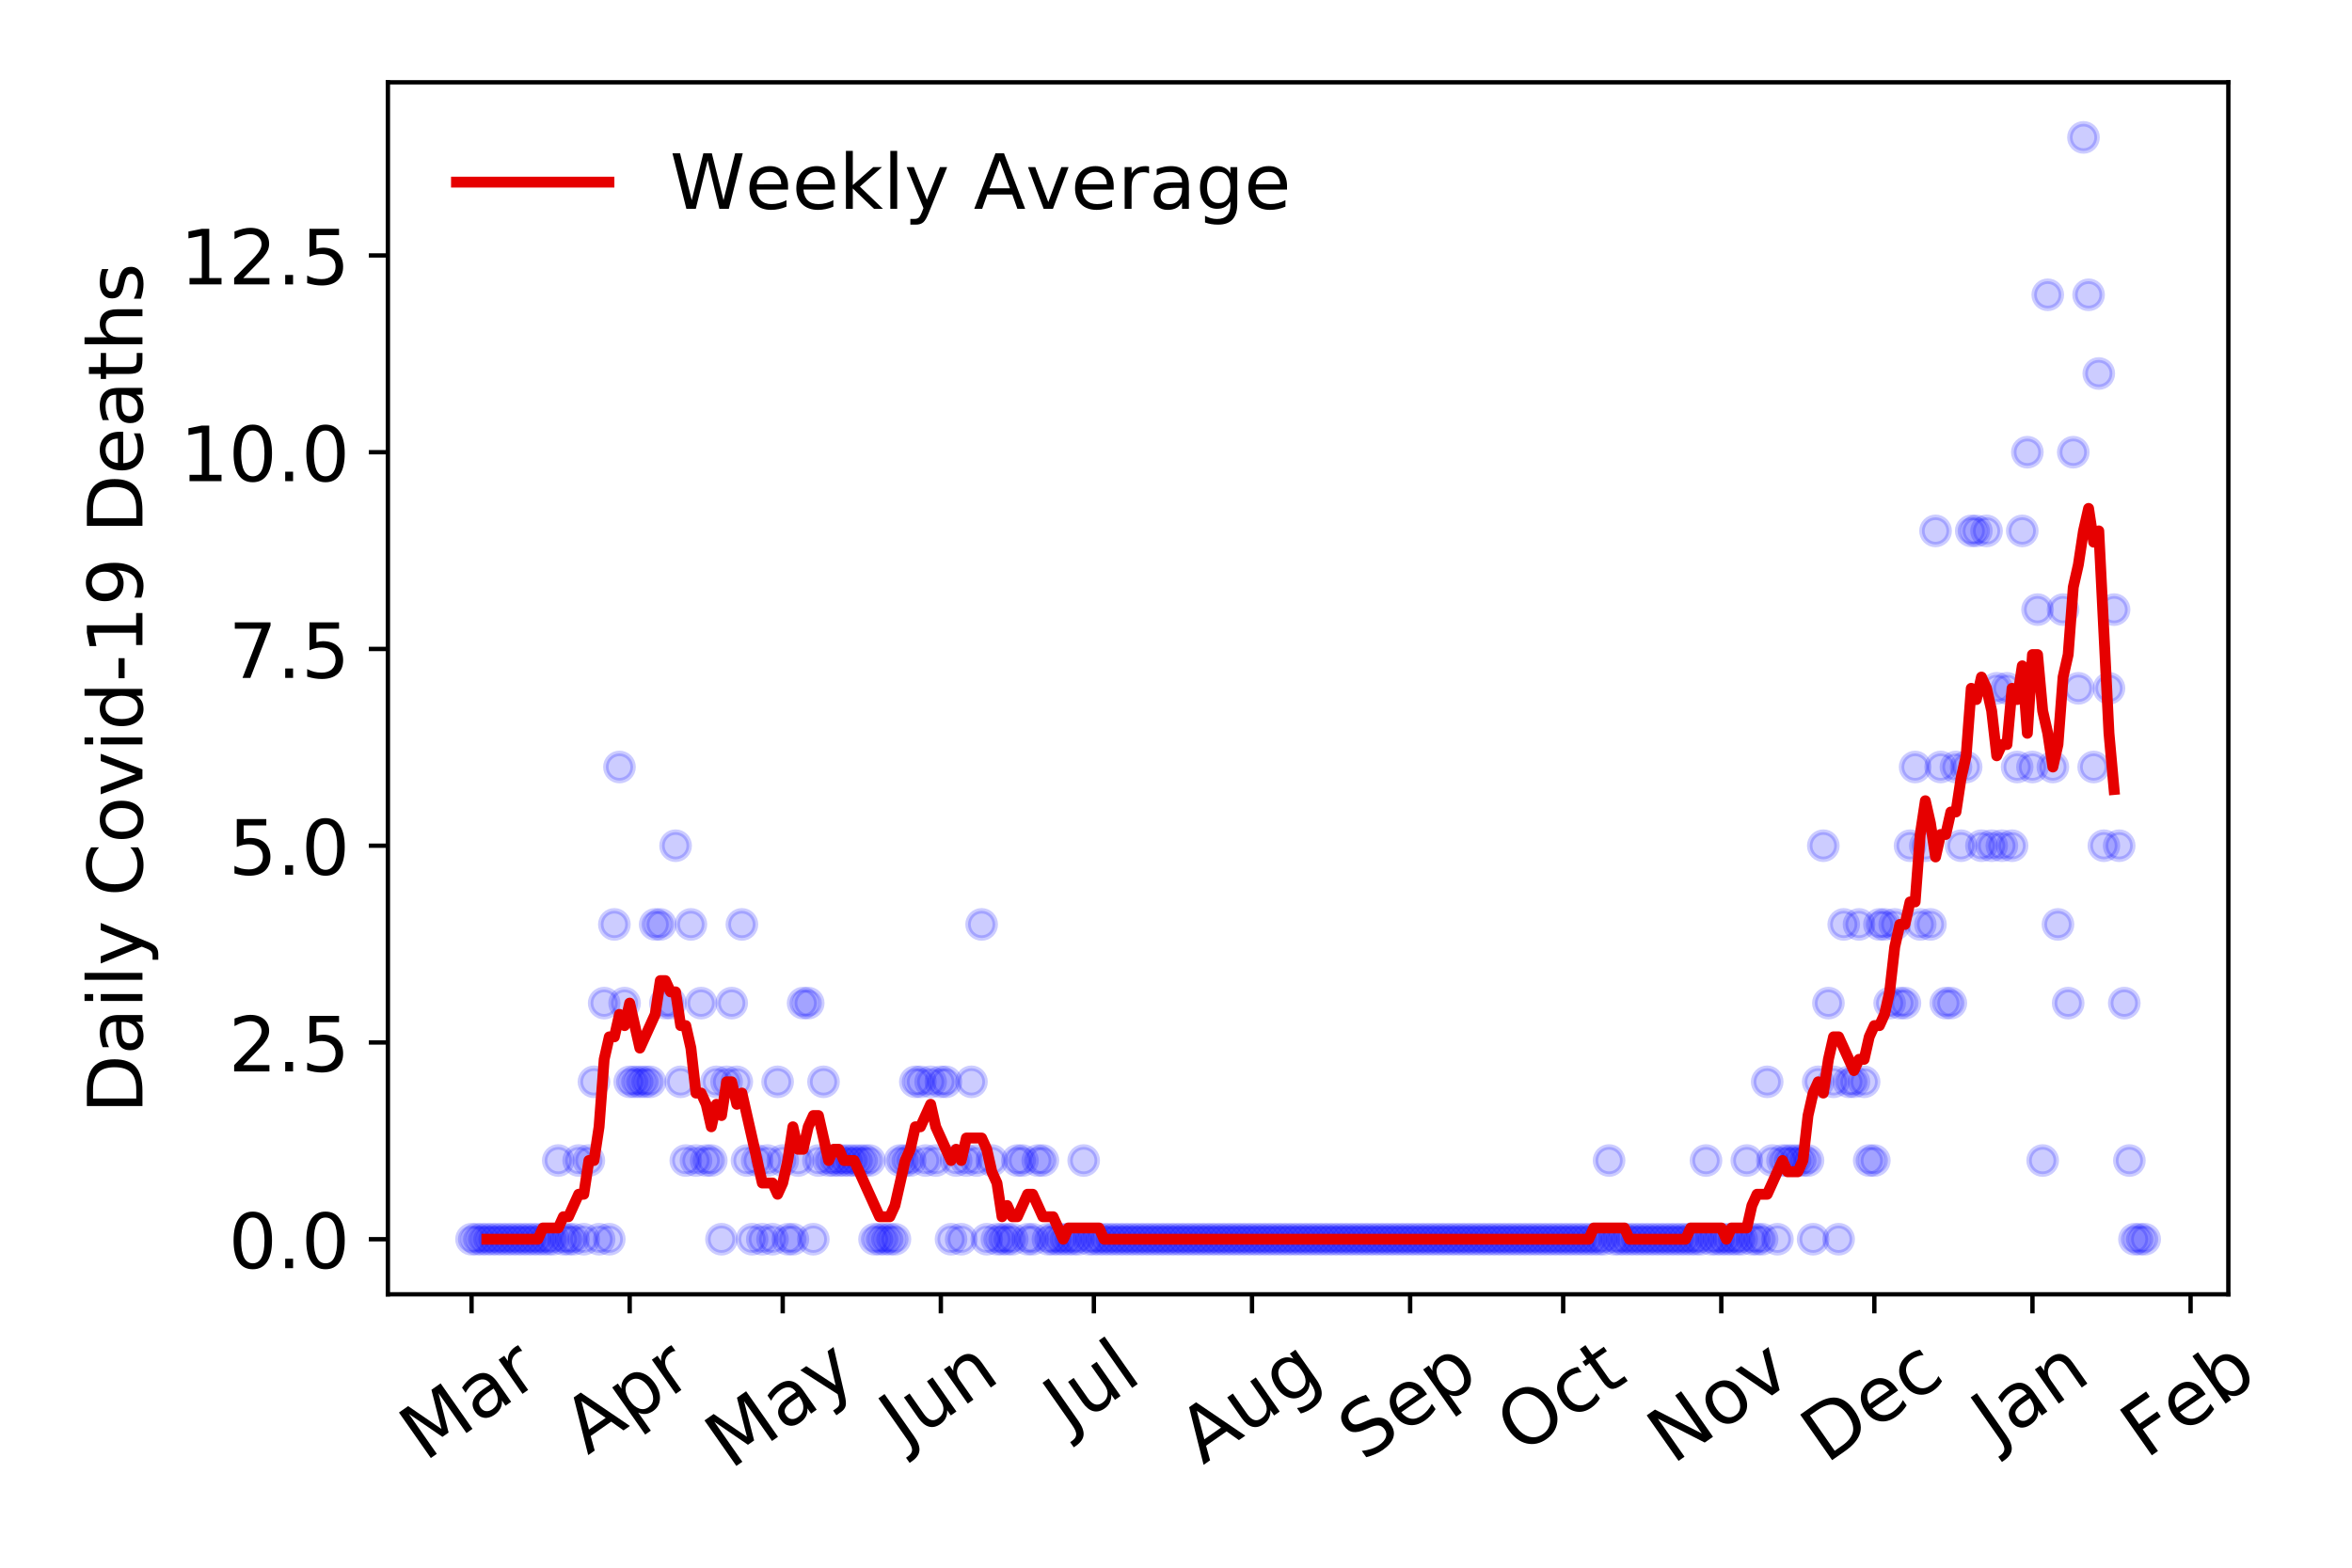 <?xml version="1.0" encoding="utf-8" standalone="no"?>
<!DOCTYPE svg PUBLIC "-//W3C//DTD SVG 1.1//EN"
  "http://www.w3.org/Graphics/SVG/1.1/DTD/svg11.dtd">
<!-- Created with matplotlib (https://matplotlib.org/) -->
<svg height="288pt" version="1.1" viewBox="0 0 432 288" width="432pt" xmlns="http://www.w3.org/2000/svg" xmlns:xlink="http://www.w3.org/1999/xlink">
 <defs>
  <style type="text/css">
*{stroke-linecap:butt;stroke-linejoin:round;}
  </style>
 </defs>
 <g id="figure_1">
  <g id="patch_1">
   <path d="M 0 288 
L 432 288 
L 432 0 
L 0 0 
z
" style="fill:#ffffff;"/>
  </g>
  <g id="axes_1">
   <g id="patch_2">
    <path d="M 71.245 237.778 
L 409.288 237.778 
L 409.288 15.12 
L 71.245 15.12 
z
" style="fill:#ffffff;"/>
   </g>
   <g id="matplotlib.axis_1">
    <g id="xtick_1">
     <g id="line2d_1">
      <defs>
       <path d="M 0 0 
L 0 3.5 
" id="m39d36c78a6" style="stroke:#000000;stroke-width:0.8;"/>
      </defs>
      <g>
       <use style="stroke:#000000;stroke-width:0.8;" x="86.611" xlink:href="#m39d36c78a6" y="237.778"/>
      </g>
     </g>
     <g id="text_1">
      <!-- Mar -->
      <defs>
       <path d="M 9.812 72.906 
L 24.516 72.906 
L 43.109 23.297 
L 61.812 72.906 
L 76.516 72.906 
L 76.516 0 
L 66.891 0 
L 66.891 64.016 
L 48.094 14.016 
L 38.188 14.016 
L 19.391 64.016 
L 19.391 0 
L 9.812 0 
z
" id="DejaVuSans-77"/>
       <path d="M 34.281 27.484 
Q 23.391 27.484 19.188 25 
Q 14.984 22.516 14.984 16.5 
Q 14.984 11.719 18.141 8.906 
Q 21.297 6.109 26.703 6.109 
Q 34.188 6.109 38.703 11.406 
Q 43.219 16.703 43.219 25.484 
L 43.219 27.484 
z
M 52.203 31.203 
L 52.203 0 
L 43.219 0 
L 43.219 8.297 
Q 40.141 3.328 35.547 0.953 
Q 30.953 -1.422 24.312 -1.422 
Q 15.922 -1.422 10.953 3.297 
Q 6 8.016 6 15.922 
Q 6 25.141 12.172 29.828 
Q 18.359 34.516 30.609 34.516 
L 43.219 34.516 
L 43.219 35.406 
Q 43.219 41.609 39.141 45 
Q 35.062 48.391 27.688 48.391 
Q 23 48.391 18.547 47.266 
Q 14.109 46.141 10.016 43.891 
L 10.016 52.203 
Q 14.938 54.109 19.578 55.047 
Q 24.219 56 28.609 56 
Q 40.484 56 46.344 49.844 
Q 52.203 43.703 52.203 31.203 
z
" id="DejaVuSans-97"/>
       <path d="M 41.109 46.297 
Q 39.594 47.172 37.812 47.578 
Q 36.031 48 33.891 48 
Q 26.266 48 22.188 43.047 
Q 18.109 38.094 18.109 28.812 
L 18.109 0 
L 9.078 0 
L 9.078 54.688 
L 18.109 54.688 
L 18.109 46.188 
Q 20.953 51.172 25.484 53.578 
Q 30.031 56 36.531 56 
Q 37.453 56 38.578 55.875 
Q 39.703 55.766 41.062 55.516 
z
" id="DejaVuSans-114"/>
      </defs>
      <g transform="translate(78.008 268.643)rotate(-35)scale(0.14 -0.14)">
       <use xlink:href="#DejaVuSans-77"/>
       <use x="86.279" xlink:href="#DejaVuSans-97"/>
       <use x="147.559" xlink:href="#DejaVuSans-114"/>
      </g>
     </g>
    </g>
    <g id="xtick_2">
     <g id="line2d_2">
      <g>
       <use style="stroke:#000000;stroke-width:0.8;" x="115.655" xlink:href="#m39d36c78a6" y="237.778"/>
      </g>
     </g>
     <g id="text_2">
      <!-- Apr -->
      <defs>
       <path d="M 34.188 63.188 
L 20.797 26.906 
L 47.609 26.906 
z
M 28.609 72.906 
L 39.797 72.906 
L 67.578 0 
L 57.328 0 
L 50.688 18.703 
L 17.828 18.703 
L 11.188 0 
L 0.781 0 
z
" id="DejaVuSans-65"/>
       <path d="M 18.109 8.203 
L 18.109 -20.797 
L 9.078 -20.797 
L 9.078 54.688 
L 18.109 54.688 
L 18.109 46.391 
Q 20.953 51.266 25.266 53.625 
Q 29.594 56 35.594 56 
Q 45.562 56 51.781 48.094 
Q 58.016 40.188 58.016 27.297 
Q 58.016 14.406 51.781 6.484 
Q 45.562 -1.422 35.594 -1.422 
Q 29.594 -1.422 25.266 0.953 
Q 20.953 3.328 18.109 8.203 
z
M 48.688 27.297 
Q 48.688 37.203 44.609 42.844 
Q 40.531 48.484 33.406 48.484 
Q 26.266 48.484 22.188 42.844 
Q 18.109 37.203 18.109 27.297 
Q 18.109 17.391 22.188 11.75 
Q 26.266 6.109 33.406 6.109 
Q 40.531 6.109 44.609 11.75 
Q 48.688 17.391 48.688 27.297 
z
" id="DejaVuSans-112"/>
      </defs>
      <g transform="translate(107.951 267.384)rotate(-35)scale(0.14 -0.14)">
       <use xlink:href="#DejaVuSans-65"/>
       <use x="68.408" xlink:href="#DejaVuSans-112"/>
       <use x="131.885" xlink:href="#DejaVuSans-114"/>
      </g>
     </g>
    </g>
    <g id="xtick_3">
     <g id="line2d_3">
      <g>
       <use style="stroke:#000000;stroke-width:0.8;" x="143.763" xlink:href="#m39d36c78a6" y="237.778"/>
      </g>
     </g>
     <g id="text_3">
      <!-- May -->
      <defs>
       <path d="M 32.172 -5.078 
Q 28.375 -14.844 24.75 -17.812 
Q 21.141 -20.797 15.094 -20.797 
L 7.906 -20.797 
L 7.906 -13.281 
L 13.188 -13.281 
Q 16.891 -13.281 18.938 -11.516 
Q 21 -9.766 23.484 -3.219 
L 25.094 0.875 
L 2.984 54.688 
L 12.5 54.688 
L 29.594 11.922 
L 46.688 54.688 
L 56.203 54.688 
z
" id="DejaVuSans-121"/>
      </defs>
      <g transform="translate(134.124 270.094)rotate(-35)scale(0.14 -0.14)">
       <use xlink:href="#DejaVuSans-77"/>
       <use x="86.279" xlink:href="#DejaVuSans-97"/>
       <use x="147.559" xlink:href="#DejaVuSans-121"/>
      </g>
     </g>
    </g>
    <g id="xtick_4">
     <g id="line2d_4">
      <g>
       <use style="stroke:#000000;stroke-width:0.8;" x="172.808" xlink:href="#m39d36c78a6" y="237.778"/>
      </g>
     </g>
     <g id="text_4">
      <!-- Jun -->
      <defs>
       <path d="M 9.812 72.906 
L 19.672 72.906 
L 19.672 5.078 
Q 19.672 -8.109 14.672 -14.062 
Q 9.672 -20.016 -1.422 -20.016 
L -5.172 -20.016 
L -5.172 -11.719 
L -2.094 -11.719 
Q 4.438 -11.719 7.125 -8.047 
Q 9.812 -4.391 9.812 5.078 
z
" id="DejaVuSans-74"/>
       <path d="M 8.5 21.578 
L 8.5 54.688 
L 17.484 54.688 
L 17.484 21.922 
Q 17.484 14.156 20.5 10.266 
Q 23.531 6.391 29.594 6.391 
Q 36.859 6.391 41.078 11.031 
Q 45.312 15.672 45.312 23.688 
L 45.312 54.688 
L 54.297 54.688 
L 54.297 0 
L 45.312 0 
L 45.312 8.406 
Q 42.047 3.422 37.719 1 
Q 33.406 -1.422 27.688 -1.422 
Q 18.266 -1.422 13.375 4.438 
Q 8.5 10.297 8.5 21.578 
z
M 31.109 56 
z
" id="DejaVuSans-117"/>
       <path d="M 54.891 33.016 
L 54.891 0 
L 45.906 0 
L 45.906 32.719 
Q 45.906 40.484 42.875 44.328 
Q 39.844 48.188 33.797 48.188 
Q 26.516 48.188 22.312 43.547 
Q 18.109 38.922 18.109 30.906 
L 18.109 0 
L 9.078 0 
L 9.078 54.688 
L 18.109 54.688 
L 18.109 46.188 
Q 21.344 51.125 25.703 53.562 
Q 30.078 56 35.797 56 
Q 45.219 56 50.047 50.172 
Q 54.891 44.344 54.891 33.016 
z
" id="DejaVuSans-110"/>
      </defs>
      <g transform="translate(166.064 266.039)rotate(-35)scale(0.14 -0.14)">
       <use xlink:href="#DejaVuSans-74"/>
       <use x="29.492" xlink:href="#DejaVuSans-117"/>
       <use x="92.871" xlink:href="#DejaVuSans-110"/>
      </g>
     </g>
    </g>
    <g id="xtick_5">
     <g id="line2d_5">
      <g>
       <use style="stroke:#000000;stroke-width:0.8;" x="200.915" xlink:href="#m39d36c78a6" y="237.778"/>
      </g>
     </g>
     <g id="text_5">
      <!-- Jul -->
      <defs>
       <path d="M 9.422 75.984 
L 18.406 75.984 
L 18.406 0 
L 9.422 0 
z
" id="DejaVuSans-108"/>
      </defs>
      <g transform="translate(196.213 263.181)rotate(-35)scale(0.14 -0.14)">
       <use xlink:href="#DejaVuSans-74"/>
       <use x="29.492" xlink:href="#DejaVuSans-117"/>
       <use x="92.871" xlink:href="#DejaVuSans-108"/>
      </g>
     </g>
    </g>
    <g id="xtick_6">
     <g id="line2d_6">
      <g>
       <use style="stroke:#000000;stroke-width:0.8;" x="229.96" xlink:href="#m39d36c78a6" y="237.778"/>
      </g>
     </g>
     <g id="text_6">
      <!-- Aug -->
      <defs>
       <path d="M 45.406 27.984 
Q 45.406 37.75 41.375 43.109 
Q 37.359 48.484 30.078 48.484 
Q 22.859 48.484 18.828 43.109 
Q 14.797 37.75 14.797 27.984 
Q 14.797 18.266 18.828 12.891 
Q 22.859 7.516 30.078 7.516 
Q 37.359 7.516 41.375 12.891 
Q 45.406 18.266 45.406 27.984 
z
M 54.391 6.781 
Q 54.391 -7.172 48.188 -13.984 
Q 42 -20.797 29.203 -20.797 
Q 24.469 -20.797 20.266 -20.094 
Q 16.062 -19.391 12.109 -17.922 
L 12.109 -9.188 
Q 16.062 -11.328 19.922 -12.344 
Q 23.781 -13.375 27.781 -13.375 
Q 36.625 -13.375 41.016 -8.766 
Q 45.406 -4.156 45.406 5.172 
L 45.406 9.625 
Q 42.625 4.781 38.281 2.391 
Q 33.938 0 27.875 0 
Q 17.828 0 11.672 7.656 
Q 5.516 15.328 5.516 27.984 
Q 5.516 40.672 11.672 48.328 
Q 17.828 56 27.875 56 
Q 33.938 56 38.281 53.609 
Q 42.625 51.219 45.406 46.391 
L 45.406 54.688 
L 54.391 54.688 
z
" id="DejaVuSans-103"/>
      </defs>
      <g transform="translate(220.979 269.172)rotate(-35)scale(0.14 -0.14)">
       <use xlink:href="#DejaVuSans-65"/>
       <use x="68.408" xlink:href="#DejaVuSans-117"/>
       <use x="131.787" xlink:href="#DejaVuSans-103"/>
      </g>
     </g>
    </g>
    <g id="xtick_7">
     <g id="line2d_7">
      <g>
       <use style="stroke:#000000;stroke-width:0.8;" x="259.005" xlink:href="#m39d36c78a6" y="237.778"/>
      </g>
     </g>
     <g id="text_7">
      <!-- Sep -->
      <defs>
       <path d="M 53.516 70.516 
L 53.516 60.891 
Q 47.906 63.578 42.922 64.891 
Q 37.938 66.219 33.297 66.219 
Q 25.25 66.219 20.875 63.094 
Q 16.5 59.969 16.5 54.203 
Q 16.5 49.359 19.406 46.891 
Q 22.312 44.438 30.422 42.922 
L 36.375 41.703 
Q 47.406 39.594 52.656 34.297 
Q 57.906 29 57.906 20.125 
Q 57.906 9.516 50.797 4.047 
Q 43.703 -1.422 29.984 -1.422 
Q 24.812 -1.422 18.969 -0.25 
Q 13.141 0.922 6.891 3.219 
L 6.891 13.375 
Q 12.891 10.016 18.656 8.297 
Q 24.422 6.594 29.984 6.594 
Q 38.422 6.594 43.016 9.906 
Q 47.609 13.234 47.609 19.391 
Q 47.609 24.75 44.312 27.781 
Q 41.016 30.812 33.5 32.328 
L 27.484 33.5 
Q 16.453 35.688 11.516 40.375 
Q 6.594 45.062 6.594 53.422 
Q 6.594 63.094 13.406 68.656 
Q 20.219 74.219 32.172 74.219 
Q 37.312 74.219 42.625 73.281 
Q 47.953 72.359 53.516 70.516 
z
" id="DejaVuSans-83"/>
       <path d="M 56.203 29.594 
L 56.203 25.203 
L 14.891 25.203 
Q 15.484 15.922 20.484 11.062 
Q 25.484 6.203 34.422 6.203 
Q 39.594 6.203 44.453 7.469 
Q 49.312 8.734 54.109 11.281 
L 54.109 2.781 
Q 49.266 0.734 44.188 -0.344 
Q 39.109 -1.422 33.891 -1.422 
Q 20.797 -1.422 13.156 6.188 
Q 5.516 13.812 5.516 26.812 
Q 5.516 40.234 12.766 48.109 
Q 20.016 56 32.328 56 
Q 43.359 56 49.781 48.891 
Q 56.203 41.797 56.203 29.594 
z
M 47.219 32.234 
Q 47.125 39.594 43.094 43.984 
Q 39.062 48.391 32.422 48.391 
Q 24.906 48.391 20.391 44.141 
Q 15.875 39.891 15.188 32.172 
z
" id="DejaVuSans-101"/>
      </defs>
      <g transform="translate(250.412 268.629)rotate(-35)scale(0.14 -0.14)">
       <use xlink:href="#DejaVuSans-83"/>
       <use x="63.477" xlink:href="#DejaVuSans-101"/>
       <use x="125" xlink:href="#DejaVuSans-112"/>
      </g>
     </g>
    </g>
    <g id="xtick_8">
     <g id="line2d_8">
      <g>
       <use style="stroke:#000000;stroke-width:0.8;" x="287.113" xlink:href="#m39d36c78a6" y="237.778"/>
      </g>
     </g>
     <g id="text_8">
      <!-- Oct -->
      <defs>
       <path d="M 39.406 66.219 
Q 28.656 66.219 22.328 58.203 
Q 16.016 50.203 16.016 36.375 
Q 16.016 22.609 22.328 14.594 
Q 28.656 6.594 39.406 6.594 
Q 50.141 6.594 56.422 14.594 
Q 62.703 22.609 62.703 36.375 
Q 62.703 50.203 56.422 58.203 
Q 50.141 66.219 39.406 66.219 
z
M 39.406 74.219 
Q 54.734 74.219 63.906 63.938 
Q 73.094 53.656 73.094 36.375 
Q 73.094 19.141 63.906 8.859 
Q 54.734 -1.422 39.406 -1.422 
Q 24.031 -1.422 14.812 8.828 
Q 5.609 19.094 5.609 36.375 
Q 5.609 53.656 14.812 63.938 
Q 24.031 74.219 39.406 74.219 
z
" id="DejaVuSans-79"/>
       <path d="M 48.781 52.594 
L 48.781 44.188 
Q 44.969 46.297 41.141 47.344 
Q 37.312 48.391 33.406 48.391 
Q 24.656 48.391 19.812 42.844 
Q 14.984 37.312 14.984 27.297 
Q 14.984 17.281 19.812 11.734 
Q 24.656 6.203 33.406 6.203 
Q 37.312 6.203 41.141 7.25 
Q 44.969 8.297 48.781 10.406 
L 48.781 2.094 
Q 45.016 0.344 40.984 -0.531 
Q 36.969 -1.422 32.422 -1.422 
Q 20.062 -1.422 12.781 6.344 
Q 5.516 14.109 5.516 27.297 
Q 5.516 40.672 12.859 48.328 
Q 20.219 56 33.016 56 
Q 37.156 56 41.109 55.141 
Q 45.062 54.297 48.781 52.594 
z
" id="DejaVuSans-99"/>
       <path d="M 18.312 70.219 
L 18.312 54.688 
L 36.812 54.688 
L 36.812 47.703 
L 18.312 47.703 
L 18.312 18.016 
Q 18.312 11.328 20.141 9.422 
Q 21.969 7.516 27.594 7.516 
L 36.812 7.516 
L 36.812 0 
L 27.594 0 
Q 17.188 0 13.234 3.875 
Q 9.281 7.766 9.281 18.016 
L 9.281 47.703 
L 2.688 47.703 
L 2.688 54.688 
L 9.281 54.688 
L 9.281 70.219 
z
" id="DejaVuSans-116"/>
      </defs>
      <g transform="translate(279.414 267.377)rotate(-35)scale(0.14 -0.14)">
       <use xlink:href="#DejaVuSans-79"/>
       <use x="78.711" xlink:href="#DejaVuSans-99"/>
       <use x="133.691" xlink:href="#DejaVuSans-116"/>
      </g>
     </g>
    </g>
    <g id="xtick_9">
     <g id="line2d_9">
      <g>
       <use style="stroke:#000000;stroke-width:0.8;" x="316.157" xlink:href="#m39d36c78a6" y="237.778"/>
      </g>
     </g>
     <g id="text_9">
      <!-- Nov -->
      <defs>
       <path d="M 9.812 72.906 
L 23.094 72.906 
L 55.422 11.922 
L 55.422 72.906 
L 64.984 72.906 
L 64.984 0 
L 51.703 0 
L 19.391 60.984 
L 19.391 0 
L 9.812 0 
z
" id="DejaVuSans-78"/>
       <path d="M 30.609 48.391 
Q 23.391 48.391 19.188 42.75 
Q 14.984 37.109 14.984 27.297 
Q 14.984 17.484 19.156 11.844 
Q 23.344 6.203 30.609 6.203 
Q 37.797 6.203 41.984 11.859 
Q 46.188 17.531 46.188 27.297 
Q 46.188 37.016 41.984 42.703 
Q 37.797 48.391 30.609 48.391 
z
M 30.609 56 
Q 42.328 56 49.016 48.375 
Q 55.719 40.766 55.719 27.297 
Q 55.719 13.875 49.016 6.219 
Q 42.328 -1.422 30.609 -1.422 
Q 18.844 -1.422 12.172 6.219 
Q 5.516 13.875 5.516 27.297 
Q 5.516 40.766 12.172 48.375 
Q 18.844 56 30.609 56 
z
" id="DejaVuSans-111"/>
       <path d="M 2.984 54.688 
L 12.5 54.688 
L 29.594 8.797 
L 46.688 54.688 
L 56.203 54.688 
L 35.688 0 
L 23.484 0 
z
" id="DejaVuSans-118"/>
      </defs>
      <g transform="translate(307.181 269.166)rotate(-35)scale(0.14 -0.14)">
       <use xlink:href="#DejaVuSans-78"/>
       <use x="74.805" xlink:href="#DejaVuSans-111"/>
       <use x="135.986" xlink:href="#DejaVuSans-118"/>
      </g>
     </g>
    </g>
    <g id="xtick_10">
     <g id="line2d_10">
      <g>
       <use style="stroke:#000000;stroke-width:0.8;" x="344.265" xlink:href="#m39d36c78a6" y="237.778"/>
      </g>
     </g>
     <g id="text_10">
      <!-- Dec -->
      <defs>
       <path d="M 19.672 64.797 
L 19.672 8.109 
L 31.594 8.109 
Q 46.688 8.109 53.688 14.938 
Q 60.688 21.781 60.688 36.531 
Q 60.688 51.172 53.688 57.984 
Q 46.688 64.797 31.594 64.797 
z
M 9.812 72.906 
L 30.078 72.906 
Q 51.266 72.906 61.172 64.094 
Q 71.094 55.281 71.094 36.531 
Q 71.094 17.672 61.125 8.828 
Q 51.172 0 30.078 0 
L 9.812 0 
z
" id="DejaVuSans-68"/>
      </defs>
      <g transform="translate(335.384 269.032)rotate(-35)scale(0.14 -0.14)">
       <use xlink:href="#DejaVuSans-68"/>
       <use x="77.002" xlink:href="#DejaVuSans-101"/>
       <use x="138.525" xlink:href="#DejaVuSans-99"/>
      </g>
     </g>
    </g>
    <g id="xtick_11">
     <g id="line2d_11">
      <g>
       <use style="stroke:#000000;stroke-width:0.8;" x="373.31" xlink:href="#m39d36c78a6" y="237.778"/>
      </g>
     </g>
     <g id="text_11">
      <!-- Jan -->
      <g transform="translate(366.686 265.871)rotate(-35)scale(0.14 -0.14)">
       <use xlink:href="#DejaVuSans-74"/>
       <use x="29.492" xlink:href="#DejaVuSans-97"/>
       <use x="90.771" xlink:href="#DejaVuSans-110"/>
      </g>
     </g>
    </g>
    <g id="xtick_12">
     <g id="line2d_12">
      <g>
       <use style="stroke:#000000;stroke-width:0.8;" x="402.354" xlink:href="#m39d36c78a6" y="237.778"/>
      </g>
     </g>
     <g id="text_12">
      <!-- Feb -->
      <defs>
       <path d="M 9.812 72.906 
L 51.703 72.906 
L 51.703 64.594 
L 19.672 64.594 
L 19.672 43.109 
L 48.578 43.109 
L 48.578 34.812 
L 19.672 34.812 
L 19.672 0 
L 9.812 0 
z
" id="DejaVuSans-70"/>
       <path d="M 48.688 27.297 
Q 48.688 37.203 44.609 42.844 
Q 40.531 48.484 33.406 48.484 
Q 26.266 48.484 22.188 42.844 
Q 18.109 37.203 18.109 27.297 
Q 18.109 17.391 22.188 11.75 
Q 26.266 6.109 33.406 6.109 
Q 40.531 6.109 44.609 11.75 
Q 48.688 17.391 48.688 27.297 
z
M 18.109 46.391 
Q 20.953 51.266 25.266 53.625 
Q 29.594 56 35.594 56 
Q 45.562 56 51.781 48.094 
Q 58.016 40.188 58.016 27.297 
Q 58.016 14.406 51.781 6.484 
Q 45.562 -1.422 35.594 -1.422 
Q 29.594 -1.422 25.266 0.953 
Q 20.953 3.328 18.109 8.203 
L 18.109 0 
L 9.078 0 
L 9.078 75.984 
L 18.109 75.984 
z
" id="DejaVuSans-98"/>
      </defs>
      <g transform="translate(394.108 268.143)rotate(-35)scale(0.14 -0.14)">
       <use xlink:href="#DejaVuSans-70"/>
       <use x="57.441" xlink:href="#DejaVuSans-101"/>
       <use x="118.965" xlink:href="#DejaVuSans-98"/>
      </g>
     </g>
    </g>
   </g>
   <g id="matplotlib.axis_2">
    <g id="ytick_1">
     <g id="line2d_13">
      <defs>
       <path d="M 0 0 
L -3.5 0 
" id="m93c1962798" style="stroke:#000000;stroke-width:0.8;"/>
      </defs>
      <g>
       <use style="stroke:#000000;stroke-width:0.8;" x="71.245" xlink:href="#m93c1962798" y="227.657"/>
      </g>
     </g>
     <g id="text_13">
      <!-- 0.0 -->
      <defs>
       <path d="M 31.781 66.406 
Q 24.172 66.406 20.328 58.906 
Q 16.5 51.422 16.5 36.375 
Q 16.5 21.391 20.328 13.891 
Q 24.172 6.391 31.781 6.391 
Q 39.453 6.391 43.281 13.891 
Q 47.125 21.391 47.125 36.375 
Q 47.125 51.422 43.281 58.906 
Q 39.453 66.406 31.781 66.406 
z
M 31.781 74.219 
Q 44.047 74.219 50.516 64.516 
Q 56.984 54.828 56.984 36.375 
Q 56.984 17.969 50.516 8.266 
Q 44.047 -1.422 31.781 -1.422 
Q 19.531 -1.422 13.062 8.266 
Q 6.594 17.969 6.594 36.375 
Q 6.594 54.828 13.062 64.516 
Q 19.531 74.219 31.781 74.219 
z
" id="DejaVuSans-48"/>
       <path d="M 10.688 12.406 
L 21 12.406 
L 21 0 
L 10.688 0 
z
" id="DejaVuSans-46"/>
      </defs>
      <g transform="translate(41.981 232.976)scale(0.14 -0.14)">
       <use xlink:href="#DejaVuSans-48"/>
       <use x="63.623" xlink:href="#DejaVuSans-46"/>
       <use x="95.41" xlink:href="#DejaVuSans-48"/>
      </g>
     </g>
    </g>
    <g id="ytick_2">
     <g id="line2d_14">
      <g>
       <use style="stroke:#000000;stroke-width:0.8;" x="71.245" xlink:href="#m93c1962798" y="191.512"/>
      </g>
     </g>
     <g id="text_14">
      <!-- 2.5 -->
      <defs>
       <path d="M 19.188 8.297 
L 53.609 8.297 
L 53.609 0 
L 7.328 0 
L 7.328 8.297 
Q 12.938 14.109 22.625 23.891 
Q 32.328 33.688 34.812 36.531 
Q 39.547 41.844 41.422 45.531 
Q 43.312 49.219 43.312 52.781 
Q 43.312 58.594 39.234 62.25 
Q 35.156 65.922 28.609 65.922 
Q 23.969 65.922 18.812 64.312 
Q 13.672 62.703 7.812 59.422 
L 7.812 69.391 
Q 13.766 71.781 18.938 73 
Q 24.125 74.219 28.422 74.219 
Q 39.75 74.219 46.484 68.547 
Q 53.219 62.891 53.219 53.422 
Q 53.219 48.922 51.531 44.891 
Q 49.859 40.875 45.406 35.406 
Q 44.188 33.984 37.641 27.219 
Q 31.109 20.453 19.188 8.297 
z
" id="DejaVuSans-50"/>
       <path d="M 10.797 72.906 
L 49.516 72.906 
L 49.516 64.594 
L 19.828 64.594 
L 19.828 46.734 
Q 21.969 47.469 24.109 47.828 
Q 26.266 48.188 28.422 48.188 
Q 40.625 48.188 47.75 41.5 
Q 54.891 34.812 54.891 23.391 
Q 54.891 11.625 47.562 5.094 
Q 40.234 -1.422 26.906 -1.422 
Q 22.312 -1.422 17.547 -0.641 
Q 12.797 0.141 7.719 1.703 
L 7.719 11.625 
Q 12.109 9.234 16.797 8.062 
Q 21.484 6.891 26.703 6.891 
Q 35.156 6.891 40.078 11.328 
Q 45.016 15.766 45.016 23.391 
Q 45.016 31 40.078 35.438 
Q 35.156 39.891 26.703 39.891 
Q 22.75 39.891 18.812 39.016 
Q 14.891 38.141 10.797 36.281 
z
" id="DejaVuSans-53"/>
      </defs>
      <g transform="translate(41.981 196.83)scale(0.14 -0.14)">
       <use xlink:href="#DejaVuSans-50"/>
       <use x="63.623" xlink:href="#DejaVuSans-46"/>
       <use x="95.41" xlink:href="#DejaVuSans-53"/>
      </g>
     </g>
    </g>
    <g id="ytick_3">
     <g id="line2d_15">
      <g>
       <use style="stroke:#000000;stroke-width:0.8;" x="71.245" xlink:href="#m93c1962798" y="155.366"/>
      </g>
     </g>
     <g id="text_15">
      <!-- 5.0 -->
      <g transform="translate(41.981 160.685)scale(0.14 -0.14)">
       <use xlink:href="#DejaVuSans-53"/>
       <use x="63.623" xlink:href="#DejaVuSans-46"/>
       <use x="95.41" xlink:href="#DejaVuSans-48"/>
      </g>
     </g>
    </g>
    <g id="ytick_4">
     <g id="line2d_16">
      <g>
       <use style="stroke:#000000;stroke-width:0.8;" x="71.245" xlink:href="#m93c1962798" y="119.22"/>
      </g>
     </g>
     <g id="text_16">
      <!-- 7.5 -->
      <defs>
       <path d="M 8.203 72.906 
L 55.078 72.906 
L 55.078 68.703 
L 28.609 0 
L 18.312 0 
L 43.219 64.594 
L 8.203 64.594 
z
" id="DejaVuSans-55"/>
      </defs>
      <g transform="translate(41.981 124.539)scale(0.14 -0.14)">
       <use xlink:href="#DejaVuSans-55"/>
       <use x="63.623" xlink:href="#DejaVuSans-46"/>
       <use x="95.41" xlink:href="#DejaVuSans-53"/>
      </g>
     </g>
    </g>
    <g id="ytick_5">
     <g id="line2d_17">
      <g>
       <use style="stroke:#000000;stroke-width:0.8;" x="71.245" xlink:href="#m93c1962798" y="83.074"/>
      </g>
     </g>
     <g id="text_17">
      <!-- 10.0 -->
      <defs>
       <path d="M 12.406 8.297 
L 28.516 8.297 
L 28.516 63.922 
L 10.984 60.406 
L 10.984 69.391 
L 28.422 72.906 
L 38.281 72.906 
L 38.281 8.297 
L 54.391 8.297 
L 54.391 0 
L 12.406 0 
z
" id="DejaVuSans-49"/>
      </defs>
      <g transform="translate(33.073 88.393)scale(0.14 -0.14)">
       <use xlink:href="#DejaVuSans-49"/>
       <use x="63.623" xlink:href="#DejaVuSans-48"/>
       <use x="127.246" xlink:href="#DejaVuSans-46"/>
       <use x="159.033" xlink:href="#DejaVuSans-48"/>
      </g>
     </g>
    </g>
    <g id="ytick_6">
     <g id="line2d_18">
      <g>
       <use style="stroke:#000000;stroke-width:0.8;" x="71.245" xlink:href="#m93c1962798" y="46.928"/>
      </g>
     </g>
     <g id="text_18">
      <!-- 12.5 -->
      <g transform="translate(33.073 52.247)scale(0.14 -0.14)">
       <use xlink:href="#DejaVuSans-49"/>
       <use x="63.623" xlink:href="#DejaVuSans-50"/>
       <use x="127.246" xlink:href="#DejaVuSans-46"/>
       <use x="159.033" xlink:href="#DejaVuSans-53"/>
      </g>
     </g>
    </g>
    <g id="text_19">
     <!-- Daily Covid-19 Deaths -->
     <defs>
      <path d="M 9.422 54.688 
L 18.406 54.688 
L 18.406 0 
L 9.422 0 
z
M 9.422 75.984 
L 18.406 75.984 
L 18.406 64.594 
L 9.422 64.594 
z
" id="DejaVuSans-105"/>
      <path id="DejaVuSans-32"/>
      <path d="M 64.406 67.281 
L 64.406 56.891 
Q 59.422 61.531 53.781 63.812 
Q 48.141 66.109 41.797 66.109 
Q 29.297 66.109 22.656 58.469 
Q 16.016 50.828 16.016 36.375 
Q 16.016 21.969 22.656 14.328 
Q 29.297 6.688 41.797 6.688 
Q 48.141 6.688 53.781 8.984 
Q 59.422 11.281 64.406 15.922 
L 64.406 5.609 
Q 59.234 2.094 53.438 0.328 
Q 47.656 -1.422 41.219 -1.422 
Q 24.656 -1.422 15.125 8.703 
Q 5.609 18.844 5.609 36.375 
Q 5.609 53.953 15.125 64.078 
Q 24.656 74.219 41.219 74.219 
Q 47.75 74.219 53.531 72.484 
Q 59.328 70.75 64.406 67.281 
z
" id="DejaVuSans-67"/>
      <path d="M 45.406 46.391 
L 45.406 75.984 
L 54.391 75.984 
L 54.391 0 
L 45.406 0 
L 45.406 8.203 
Q 42.578 3.328 38.25 0.953 
Q 33.938 -1.422 27.875 -1.422 
Q 17.969 -1.422 11.734 6.484 
Q 5.516 14.406 5.516 27.297 
Q 5.516 40.188 11.734 48.094 
Q 17.969 56 27.875 56 
Q 33.938 56 38.25 53.625 
Q 42.578 51.266 45.406 46.391 
z
M 14.797 27.297 
Q 14.797 17.391 18.875 11.75 
Q 22.953 6.109 30.078 6.109 
Q 37.203 6.109 41.297 11.75 
Q 45.406 17.391 45.406 27.297 
Q 45.406 37.203 41.297 42.844 
Q 37.203 48.484 30.078 48.484 
Q 22.953 48.484 18.875 42.844 
Q 14.797 37.203 14.797 27.297 
z
" id="DejaVuSans-100"/>
      <path d="M 4.891 31.391 
L 31.203 31.391 
L 31.203 23.391 
L 4.891 23.391 
z
" id="DejaVuSans-45"/>
      <path d="M 10.984 1.516 
L 10.984 10.5 
Q 14.703 8.734 18.5 7.812 
Q 22.312 6.891 25.984 6.891 
Q 35.75 6.891 40.891 13.453 
Q 46.047 20.016 46.781 33.406 
Q 43.953 29.203 39.594 26.953 
Q 35.25 24.703 29.984 24.703 
Q 19.047 24.703 12.672 31.312 
Q 6.297 37.938 6.297 49.422 
Q 6.297 60.641 12.938 67.422 
Q 19.578 74.219 30.609 74.219 
Q 43.266 74.219 49.922 64.516 
Q 56.594 54.828 56.594 36.375 
Q 56.594 19.141 48.406 8.859 
Q 40.234 -1.422 26.422 -1.422 
Q 22.703 -1.422 18.891 -0.688 
Q 15.094 0.047 10.984 1.516 
z
M 30.609 32.422 
Q 37.25 32.422 41.125 36.953 
Q 45.016 41.5 45.016 49.422 
Q 45.016 57.281 41.125 61.844 
Q 37.25 66.406 30.609 66.406 
Q 23.969 66.406 20.094 61.844 
Q 16.219 57.281 16.219 49.422 
Q 16.219 41.5 20.094 36.953 
Q 23.969 32.422 30.609 32.422 
z
" id="DejaVuSans-57"/>
      <path d="M 54.891 33.016 
L 54.891 0 
L 45.906 0 
L 45.906 32.719 
Q 45.906 40.484 42.875 44.328 
Q 39.844 48.188 33.797 48.188 
Q 26.516 48.188 22.312 43.547 
Q 18.109 38.922 18.109 30.906 
L 18.109 0 
L 9.078 0 
L 9.078 75.984 
L 18.109 75.984 
L 18.109 46.188 
Q 21.344 51.125 25.703 53.562 
Q 30.078 56 35.797 56 
Q 45.219 56 50.047 50.172 
Q 54.891 44.344 54.891 33.016 
z
" id="DejaVuSans-104"/>
      <path d="M 44.281 53.078 
L 44.281 44.578 
Q 40.484 46.531 36.375 47.5 
Q 32.281 48.484 27.875 48.484 
Q 21.188 48.484 17.844 46.438 
Q 14.5 44.391 14.5 40.281 
Q 14.5 37.156 16.891 35.375 
Q 19.281 33.594 26.516 31.984 
L 29.594 31.297 
Q 39.156 29.25 43.188 25.516 
Q 47.219 21.781 47.219 15.094 
Q 47.219 7.469 41.188 3.016 
Q 35.156 -1.422 24.609 -1.422 
Q 20.219 -1.422 15.453 -0.562 
Q 10.688 0.297 5.422 2 
L 5.422 11.281 
Q 10.406 8.688 15.234 7.391 
Q 20.062 6.109 24.812 6.109 
Q 31.156 6.109 34.562 8.281 
Q 37.984 10.453 37.984 14.406 
Q 37.984 18.062 35.516 20.016 
Q 33.062 21.969 24.703 23.781 
L 21.578 24.516 
Q 13.234 26.266 9.516 29.906 
Q 5.812 33.547 5.812 39.891 
Q 5.812 47.609 11.281 51.797 
Q 16.75 56 26.812 56 
Q 31.781 56 36.172 55.266 
Q 40.578 54.547 44.281 53.078 
z
" id="DejaVuSans-115"/>
     </defs>
     <g transform="translate(26.162 204.56)rotate(-90)scale(0.14 -0.14)">
      <use xlink:href="#DejaVuSans-68"/>
      <use x="77.002" xlink:href="#DejaVuSans-97"/>
      <use x="138.281" xlink:href="#DejaVuSans-105"/>
      <use x="166.064" xlink:href="#DejaVuSans-108"/>
      <use x="193.848" xlink:href="#DejaVuSans-121"/>
      <use x="253.027" xlink:href="#DejaVuSans-32"/>
      <use x="284.814" xlink:href="#DejaVuSans-67"/>
      <use x="354.639" xlink:href="#DejaVuSans-111"/>
      <use x="415.82" xlink:href="#DejaVuSans-118"/>
      <use x="475" xlink:href="#DejaVuSans-105"/>
      <use x="502.783" xlink:href="#DejaVuSans-100"/>
      <use x="566.26" xlink:href="#DejaVuSans-45"/>
      <use x="602.344" xlink:href="#DejaVuSans-49"/>
      <use x="665.967" xlink:href="#DejaVuSans-57"/>
      <use x="729.59" xlink:href="#DejaVuSans-32"/>
      <use x="761.377" xlink:href="#DejaVuSans-68"/>
      <use x="838.379" xlink:href="#DejaVuSans-101"/>
      <use x="899.902" xlink:href="#DejaVuSans-97"/>
      <use x="961.182" xlink:href="#DejaVuSans-116"/>
      <use x="1000.391" xlink:href="#DejaVuSans-104"/>
      <use x="1063.77" xlink:href="#DejaVuSans-115"/>
     </g>
    </g>
   </g>
   <g id="line2d_19">
    <defs>
     <path d="M 0 2.5 
C 0.663 2.5 1.299 2.237 1.768 1.768 
C 2.237 1.299 2.5 0.663 2.5 0 
C 2.5 -0.663 2.237 -1.299 1.768 -1.768 
C 1.299 -2.237 0.663 -2.5 0 -2.5 
C -0.663 -2.5 -1.299 -2.237 -1.768 -1.768 
C -2.237 -1.299 -2.5 -0.663 -2.5 0 
C -2.5 0.663 -2.237 1.299 -1.768 1.768 
C -1.299 2.237 -0.663 2.5 0 2.5 
z
" id="m9f9415f65d" style="stroke:#0000ff;stroke-opacity:0.2;"/>
    </defs>
    <g clip-path="url(#pf4057f9abe)">
     <use style="fill:#0000ff;fill-opacity:0.2;stroke:#0000ff;stroke-opacity:0.2;" x="86.611" xlink:href="#m9f9415f65d" y="227.657"/>
     <use style="fill:#0000ff;fill-opacity:0.2;stroke:#0000ff;stroke-opacity:0.2;" x="87.547" xlink:href="#m9f9415f65d" y="227.657"/>
     <use style="fill:#0000ff;fill-opacity:0.2;stroke:#0000ff;stroke-opacity:0.2;" x="88.484" xlink:href="#m9f9415f65d" y="227.657"/>
     <use style="fill:#0000ff;fill-opacity:0.2;stroke:#0000ff;stroke-opacity:0.2;" x="89.421" xlink:href="#m9f9415f65d" y="227.657"/>
     <use style="fill:#0000ff;fill-opacity:0.2;stroke:#0000ff;stroke-opacity:0.2;" x="90.358" xlink:href="#m9f9415f65d" y="227.657"/>
     <use style="fill:#0000ff;fill-opacity:0.2;stroke:#0000ff;stroke-opacity:0.2;" x="91.295" xlink:href="#m9f9415f65d" y="227.657"/>
     <use style="fill:#0000ff;fill-opacity:0.2;stroke:#0000ff;stroke-opacity:0.2;" x="92.232" xlink:href="#m9f9415f65d" y="227.657"/>
     <use style="fill:#0000ff;fill-opacity:0.2;stroke:#0000ff;stroke-opacity:0.2;" x="93.169" xlink:href="#m9f9415f65d" y="227.657"/>
     <use style="fill:#0000ff;fill-opacity:0.2;stroke:#0000ff;stroke-opacity:0.2;" x="94.106" xlink:href="#m9f9415f65d" y="227.657"/>
     <use style="fill:#0000ff;fill-opacity:0.2;stroke:#0000ff;stroke-opacity:0.2;" x="95.043" xlink:href="#m9f9415f65d" y="227.657"/>
     <use style="fill:#0000ff;fill-opacity:0.2;stroke:#0000ff;stroke-opacity:0.2;" x="95.98" xlink:href="#m9f9415f65d" y="227.657"/>
     <use style="fill:#0000ff;fill-opacity:0.2;stroke:#0000ff;stroke-opacity:0.2;" x="96.917" xlink:href="#m9f9415f65d" y="227.657"/>
     <use style="fill:#0000ff;fill-opacity:0.2;stroke:#0000ff;stroke-opacity:0.2;" x="97.854" xlink:href="#m9f9415f65d" y="227.657"/>
     <use style="fill:#0000ff;fill-opacity:0.2;stroke:#0000ff;stroke-opacity:0.2;" x="98.791" xlink:href="#m9f9415f65d" y="227.657"/>
     <use style="fill:#0000ff;fill-opacity:0.2;stroke:#0000ff;stroke-opacity:0.2;" x="99.728" xlink:href="#m9f9415f65d" y="227.657"/>
     <use style="fill:#0000ff;fill-opacity:0.2;stroke:#0000ff;stroke-opacity:0.2;" x="100.664" xlink:href="#m9f9415f65d" y="227.657"/>
     <use style="fill:#0000ff;fill-opacity:0.2;stroke:#0000ff;stroke-opacity:0.2;" x="101.601" xlink:href="#m9f9415f65d" y="227.657"/>
     <use style="fill:#0000ff;fill-opacity:0.2;stroke:#0000ff;stroke-opacity:0.2;" x="102.538" xlink:href="#m9f9415f65d" y="213.199"/>
     <use style="fill:#0000ff;fill-opacity:0.2;stroke:#0000ff;stroke-opacity:0.2;" x="103.475" xlink:href="#m9f9415f65d" y="227.657"/>
     <use style="fill:#0000ff;fill-opacity:0.2;stroke:#0000ff;stroke-opacity:0.2;" x="104.412" xlink:href="#m9f9415f65d" y="227.657"/>
     <use style="fill:#0000ff;fill-opacity:0.2;stroke:#0000ff;stroke-opacity:0.2;" x="105.349" xlink:href="#m9f9415f65d" y="227.657"/>
     <use style="fill:#0000ff;fill-opacity:0.2;stroke:#0000ff;stroke-opacity:0.2;" x="106.286" xlink:href="#m9f9415f65d" y="213.199"/>
     <use style="fill:#0000ff;fill-opacity:0.2;stroke:#0000ff;stroke-opacity:0.2;" x="107.223" xlink:href="#m9f9415f65d" y="227.657"/>
     <use style="fill:#0000ff;fill-opacity:0.2;stroke:#0000ff;stroke-opacity:0.2;" x="108.16" xlink:href="#m9f9415f65d" y="213.199"/>
     <use style="fill:#0000ff;fill-opacity:0.2;stroke:#0000ff;stroke-opacity:0.2;" x="109.097" xlink:href="#m9f9415f65d" y="198.741"/>
     <use style="fill:#0000ff;fill-opacity:0.2;stroke:#0000ff;stroke-opacity:0.2;" x="110.034" xlink:href="#m9f9415f65d" y="227.657"/>
     <use style="fill:#0000ff;fill-opacity:0.2;stroke:#0000ff;stroke-opacity:0.2;" x="110.971" xlink:href="#m9f9415f65d" y="184.282"/>
     <use style="fill:#0000ff;fill-opacity:0.2;stroke:#0000ff;stroke-opacity:0.2;" x="111.908" xlink:href="#m9f9415f65d" y="227.657"/>
     <use style="fill:#0000ff;fill-opacity:0.2;stroke:#0000ff;stroke-opacity:0.2;" x="112.844" xlink:href="#m9f9415f65d" y="169.824"/>
     <use style="fill:#0000ff;fill-opacity:0.2;stroke:#0000ff;stroke-opacity:0.2;" x="113.781" xlink:href="#m9f9415f65d" y="140.907"/>
     <use style="fill:#0000ff;fill-opacity:0.2;stroke:#0000ff;stroke-opacity:0.2;" x="114.718" xlink:href="#m9f9415f65d" y="184.282"/>
     <use style="fill:#0000ff;fill-opacity:0.2;stroke:#0000ff;stroke-opacity:0.2;" x="115.655" xlink:href="#m9f9415f65d" y="198.741"/>
     <use style="fill:#0000ff;fill-opacity:0.2;stroke:#0000ff;stroke-opacity:0.2;" x="116.592" xlink:href="#m9f9415f65d" y="198.741"/>
     <use style="fill:#0000ff;fill-opacity:0.2;stroke:#0000ff;stroke-opacity:0.2;" x="117.529" xlink:href="#m9f9415f65d" y="198.741"/>
     <use style="fill:#0000ff;fill-opacity:0.2;stroke:#0000ff;stroke-opacity:0.2;" x="118.466" xlink:href="#m9f9415f65d" y="198.741"/>
     <use style="fill:#0000ff;fill-opacity:0.2;stroke:#0000ff;stroke-opacity:0.2;" x="119.403" xlink:href="#m9f9415f65d" y="198.741"/>
     <use style="fill:#0000ff;fill-opacity:0.2;stroke:#0000ff;stroke-opacity:0.2;" x="120.34" xlink:href="#m9f9415f65d" y="169.824"/>
     <use style="fill:#0000ff;fill-opacity:0.2;stroke:#0000ff;stroke-opacity:0.2;" x="121.277" xlink:href="#m9f9415f65d" y="169.824"/>
     <use style="fill:#0000ff;fill-opacity:0.2;stroke:#0000ff;stroke-opacity:0.2;" x="122.214" xlink:href="#m9f9415f65d" y="184.282"/>
     <use style="fill:#0000ff;fill-opacity:0.2;stroke:#0000ff;stroke-opacity:0.2;" x="123.151" xlink:href="#m9f9415f65d" y="184.282"/>
     <use style="fill:#0000ff;fill-opacity:0.2;stroke:#0000ff;stroke-opacity:0.2;" x="124.088" xlink:href="#m9f9415f65d" y="155.366"/>
     <use style="fill:#0000ff;fill-opacity:0.2;stroke:#0000ff;stroke-opacity:0.2;" x="125.024" xlink:href="#m9f9415f65d" y="198.741"/>
     <use style="fill:#0000ff;fill-opacity:0.2;stroke:#0000ff;stroke-opacity:0.2;" x="125.961" xlink:href="#m9f9415f65d" y="213.199"/>
     <use style="fill:#0000ff;fill-opacity:0.2;stroke:#0000ff;stroke-opacity:0.2;" x="126.898" xlink:href="#m9f9415f65d" y="169.824"/>
     <use style="fill:#0000ff;fill-opacity:0.2;stroke:#0000ff;stroke-opacity:0.2;" x="127.835" xlink:href="#m9f9415f65d" y="213.199"/>
     <use style="fill:#0000ff;fill-opacity:0.2;stroke:#0000ff;stroke-opacity:0.2;" x="128.772" xlink:href="#m9f9415f65d" y="184.282"/>
     <use style="fill:#0000ff;fill-opacity:0.2;stroke:#0000ff;stroke-opacity:0.2;" x="129.709" xlink:href="#m9f9415f65d" y="213.199"/>
     <use style="fill:#0000ff;fill-opacity:0.2;stroke:#0000ff;stroke-opacity:0.2;" x="130.646" xlink:href="#m9f9415f65d" y="213.199"/>
     <use style="fill:#0000ff;fill-opacity:0.2;stroke:#0000ff;stroke-opacity:0.2;" x="131.583" xlink:href="#m9f9415f65d" y="198.741"/>
     <use style="fill:#0000ff;fill-opacity:0.2;stroke:#0000ff;stroke-opacity:0.2;" x="132.52" xlink:href="#m9f9415f65d" y="227.657"/>
     <use style="fill:#0000ff;fill-opacity:0.2;stroke:#0000ff;stroke-opacity:0.2;" x="133.457" xlink:href="#m9f9415f65d" y="198.741"/>
     <use style="fill:#0000ff;fill-opacity:0.2;stroke:#0000ff;stroke-opacity:0.2;" x="134.394" xlink:href="#m9f9415f65d" y="184.282"/>
     <use style="fill:#0000ff;fill-opacity:0.2;stroke:#0000ff;stroke-opacity:0.2;" x="135.331" xlink:href="#m9f9415f65d" y="198.741"/>
     <use style="fill:#0000ff;fill-opacity:0.2;stroke:#0000ff;stroke-opacity:0.2;" x="136.268" xlink:href="#m9f9415f65d" y="169.824"/>
     <use style="fill:#0000ff;fill-opacity:0.2;stroke:#0000ff;stroke-opacity:0.2;" x="137.205" xlink:href="#m9f9415f65d" y="213.199"/>
     <use style="fill:#0000ff;fill-opacity:0.2;stroke:#0000ff;stroke-opacity:0.2;" x="138.141" xlink:href="#m9f9415f65d" y="227.657"/>
     <use style="fill:#0000ff;fill-opacity:0.2;stroke:#0000ff;stroke-opacity:0.2;" x="139.078" xlink:href="#m9f9415f65d" y="213.199"/>
     <use style="fill:#0000ff;fill-opacity:0.2;stroke:#0000ff;stroke-opacity:0.2;" x="140.015" xlink:href="#m9f9415f65d" y="227.657"/>
     <use style="fill:#0000ff;fill-opacity:0.2;stroke:#0000ff;stroke-opacity:0.2;" x="140.952" xlink:href="#m9f9415f65d" y="213.199"/>
     <use style="fill:#0000ff;fill-opacity:0.2;stroke:#0000ff;stroke-opacity:0.2;" x="141.889" xlink:href="#m9f9415f65d" y="227.657"/>
     <use style="fill:#0000ff;fill-opacity:0.2;stroke:#0000ff;stroke-opacity:0.2;" x="142.826" xlink:href="#m9f9415f65d" y="198.741"/>
     <use style="fill:#0000ff;fill-opacity:0.2;stroke:#0000ff;stroke-opacity:0.2;" x="143.763" xlink:href="#m9f9415f65d" y="213.199"/>
     <use style="fill:#0000ff;fill-opacity:0.2;stroke:#0000ff;stroke-opacity:0.2;" x="144.7" xlink:href="#m9f9415f65d" y="227.657"/>
     <use style="fill:#0000ff;fill-opacity:0.2;stroke:#0000ff;stroke-opacity:0.2;" x="145.637" xlink:href="#m9f9415f65d" y="227.657"/>
     <use style="fill:#0000ff;fill-opacity:0.2;stroke:#0000ff;stroke-opacity:0.2;" x="146.574" xlink:href="#m9f9415f65d" y="213.199"/>
     <use style="fill:#0000ff;fill-opacity:0.2;stroke:#0000ff;stroke-opacity:0.2;" x="147.511" xlink:href="#m9f9415f65d" y="184.282"/>
     <use style="fill:#0000ff;fill-opacity:0.2;stroke:#0000ff;stroke-opacity:0.2;" x="148.448" xlink:href="#m9f9415f65d" y="184.282"/>
     <use style="fill:#0000ff;fill-opacity:0.2;stroke:#0000ff;stroke-opacity:0.2;" x="149.385" xlink:href="#m9f9415f65d" y="227.657"/>
     <use style="fill:#0000ff;fill-opacity:0.2;stroke:#0000ff;stroke-opacity:0.2;" x="150.321" xlink:href="#m9f9415f65d" y="213.199"/>
     <use style="fill:#0000ff;fill-opacity:0.2;stroke:#0000ff;stroke-opacity:0.2;" x="151.258" xlink:href="#m9f9415f65d" y="198.741"/>
     <use style="fill:#0000ff;fill-opacity:0.2;stroke:#0000ff;stroke-opacity:0.2;" x="152.195" xlink:href="#m9f9415f65d" y="213.199"/>
     <use style="fill:#0000ff;fill-opacity:0.2;stroke:#0000ff;stroke-opacity:0.2;" x="153.132" xlink:href="#m9f9415f65d" y="213.199"/>
     <use style="fill:#0000ff;fill-opacity:0.2;stroke:#0000ff;stroke-opacity:0.2;" x="154.069" xlink:href="#m9f9415f65d" y="213.199"/>
     <use style="fill:#0000ff;fill-opacity:0.2;stroke:#0000ff;stroke-opacity:0.2;" x="155.006" xlink:href="#m9f9415f65d" y="213.199"/>
     <use style="fill:#0000ff;fill-opacity:0.2;stroke:#0000ff;stroke-opacity:0.2;" x="155.943" xlink:href="#m9f9415f65d" y="213.199"/>
     <use style="fill:#0000ff;fill-opacity:0.2;stroke:#0000ff;stroke-opacity:0.2;" x="156.88" xlink:href="#m9f9415f65d" y="213.199"/>
     <use style="fill:#0000ff;fill-opacity:0.2;stroke:#0000ff;stroke-opacity:0.2;" x="157.817" xlink:href="#m9f9415f65d" y="213.199"/>
     <use style="fill:#0000ff;fill-opacity:0.2;stroke:#0000ff;stroke-opacity:0.2;" x="158.754" xlink:href="#m9f9415f65d" y="213.199"/>
     <use style="fill:#0000ff;fill-opacity:0.2;stroke:#0000ff;stroke-opacity:0.2;" x="159.691" xlink:href="#m9f9415f65d" y="213.199"/>
     <use style="fill:#0000ff;fill-opacity:0.2;stroke:#0000ff;stroke-opacity:0.2;" x="160.628" xlink:href="#m9f9415f65d" y="227.657"/>
     <use style="fill:#0000ff;fill-opacity:0.2;stroke:#0000ff;stroke-opacity:0.2;" x="161.565" xlink:href="#m9f9415f65d" y="227.657"/>
     <use style="fill:#0000ff;fill-opacity:0.2;stroke:#0000ff;stroke-opacity:0.2;" x="162.501" xlink:href="#m9f9415f65d" y="227.657"/>
     <use style="fill:#0000ff;fill-opacity:0.2;stroke:#0000ff;stroke-opacity:0.2;" x="163.438" xlink:href="#m9f9415f65d" y="227.657"/>
     <use style="fill:#0000ff;fill-opacity:0.2;stroke:#0000ff;stroke-opacity:0.2;" x="164.375" xlink:href="#m9f9415f65d" y="227.657"/>
     <use style="fill:#0000ff;fill-opacity:0.2;stroke:#0000ff;stroke-opacity:0.2;" x="165.312" xlink:href="#m9f9415f65d" y="213.199"/>
     <use style="fill:#0000ff;fill-opacity:0.2;stroke:#0000ff;stroke-opacity:0.2;" x="166.249" xlink:href="#m9f9415f65d" y="213.199"/>
     <use style="fill:#0000ff;fill-opacity:0.2;stroke:#0000ff;stroke-opacity:0.2;" x="167.186" xlink:href="#m9f9415f65d" y="213.199"/>
     <use style="fill:#0000ff;fill-opacity:0.2;stroke:#0000ff;stroke-opacity:0.2;" x="168.123" xlink:href="#m9f9415f65d" y="198.741"/>
     <use style="fill:#0000ff;fill-opacity:0.2;stroke:#0000ff;stroke-opacity:0.2;" x="169.06" xlink:href="#m9f9415f65d" y="198.741"/>
     <use style="fill:#0000ff;fill-opacity:0.2;stroke:#0000ff;stroke-opacity:0.2;" x="169.997" xlink:href="#m9f9415f65d" y="213.199"/>
     <use style="fill:#0000ff;fill-opacity:0.2;stroke:#0000ff;stroke-opacity:0.2;" x="170.934" xlink:href="#m9f9415f65d" y="198.741"/>
     <use style="fill:#0000ff;fill-opacity:0.2;stroke:#0000ff;stroke-opacity:0.2;" x="171.871" xlink:href="#m9f9415f65d" y="213.199"/>
     <use style="fill:#0000ff;fill-opacity:0.2;stroke:#0000ff;stroke-opacity:0.2;" x="172.808" xlink:href="#m9f9415f65d" y="198.741"/>
     <use style="fill:#0000ff;fill-opacity:0.2;stroke:#0000ff;stroke-opacity:0.2;" x="173.745" xlink:href="#m9f9415f65d" y="198.741"/>
     <use style="fill:#0000ff;fill-opacity:0.2;stroke:#0000ff;stroke-opacity:0.2;" x="174.682" xlink:href="#m9f9415f65d" y="227.657"/>
     <use style="fill:#0000ff;fill-opacity:0.2;stroke:#0000ff;stroke-opacity:0.2;" x="175.618" xlink:href="#m9f9415f65d" y="213.199"/>
     <use style="fill:#0000ff;fill-opacity:0.2;stroke:#0000ff;stroke-opacity:0.2;" x="176.555" xlink:href="#m9f9415f65d" y="227.657"/>
     <use style="fill:#0000ff;fill-opacity:0.2;stroke:#0000ff;stroke-opacity:0.2;" x="177.492" xlink:href="#m9f9415f65d" y="213.199"/>
     <use style="fill:#0000ff;fill-opacity:0.2;stroke:#0000ff;stroke-opacity:0.2;" x="178.429" xlink:href="#m9f9415f65d" y="198.741"/>
     <use style="fill:#0000ff;fill-opacity:0.2;stroke:#0000ff;stroke-opacity:0.2;" x="179.366" xlink:href="#m9f9415f65d" y="213.199"/>
     <use style="fill:#0000ff;fill-opacity:0.2;stroke:#0000ff;stroke-opacity:0.2;" x="180.303" xlink:href="#m9f9415f65d" y="169.824"/>
     <use style="fill:#0000ff;fill-opacity:0.2;stroke:#0000ff;stroke-opacity:0.2;" x="181.24" xlink:href="#m9f9415f65d" y="227.657"/>
     <use style="fill:#0000ff;fill-opacity:0.2;stroke:#0000ff;stroke-opacity:0.2;" x="182.177" xlink:href="#m9f9415f65d" y="213.199"/>
     <use style="fill:#0000ff;fill-opacity:0.2;stroke:#0000ff;stroke-opacity:0.2;" x="183.114" xlink:href="#m9f9415f65d" y="227.657"/>
     <use style="fill:#0000ff;fill-opacity:0.2;stroke:#0000ff;stroke-opacity:0.2;" x="184.051" xlink:href="#m9f9415f65d" y="227.657"/>
     <use style="fill:#0000ff;fill-opacity:0.2;stroke:#0000ff;stroke-opacity:0.2;" x="184.988" xlink:href="#m9f9415f65d" y="227.657"/>
     <use style="fill:#0000ff;fill-opacity:0.2;stroke:#0000ff;stroke-opacity:0.2;" x="185.925" xlink:href="#m9f9415f65d" y="227.657"/>
     <use style="fill:#0000ff;fill-opacity:0.2;stroke:#0000ff;stroke-opacity:0.2;" x="186.862" xlink:href="#m9f9415f65d" y="213.199"/>
     <use style="fill:#0000ff;fill-opacity:0.2;stroke:#0000ff;stroke-opacity:0.2;" x="187.798" xlink:href="#m9f9415f65d" y="213.199"/>
     <use style="fill:#0000ff;fill-opacity:0.2;stroke:#0000ff;stroke-opacity:0.2;" x="188.735" xlink:href="#m9f9415f65d" y="227.657"/>
     <use style="fill:#0000ff;fill-opacity:0.2;stroke:#0000ff;stroke-opacity:0.2;" x="189.672" xlink:href="#m9f9415f65d" y="227.657"/>
     <use style="fill:#0000ff;fill-opacity:0.2;stroke:#0000ff;stroke-opacity:0.2;" x="190.609" xlink:href="#m9f9415f65d" y="213.199"/>
     <use style="fill:#0000ff;fill-opacity:0.2;stroke:#0000ff;stroke-opacity:0.2;" x="191.546" xlink:href="#m9f9415f65d" y="213.199"/>
     <use style="fill:#0000ff;fill-opacity:0.2;stroke:#0000ff;stroke-opacity:0.2;" x="192.483" xlink:href="#m9f9415f65d" y="227.657"/>
     <use style="fill:#0000ff;fill-opacity:0.2;stroke:#0000ff;stroke-opacity:0.2;" x="193.42" xlink:href="#m9f9415f65d" y="227.657"/>
     <use style="fill:#0000ff;fill-opacity:0.2;stroke:#0000ff;stroke-opacity:0.2;" x="194.357" xlink:href="#m9f9415f65d" y="227.657"/>
     <use style="fill:#0000ff;fill-opacity:0.2;stroke:#0000ff;stroke-opacity:0.2;" x="195.294" xlink:href="#m9f9415f65d" y="227.657"/>
     <use style="fill:#0000ff;fill-opacity:0.2;stroke:#0000ff;stroke-opacity:0.2;" x="196.231" xlink:href="#m9f9415f65d" y="227.657"/>
     <use style="fill:#0000ff;fill-opacity:0.2;stroke:#0000ff;stroke-opacity:0.2;" x="197.168" xlink:href="#m9f9415f65d" y="227.657"/>
     <use style="fill:#0000ff;fill-opacity:0.2;stroke:#0000ff;stroke-opacity:0.2;" x="198.105" xlink:href="#m9f9415f65d" y="227.657"/>
     <use style="fill:#0000ff;fill-opacity:0.2;stroke:#0000ff;stroke-opacity:0.2;" x="199.042" xlink:href="#m9f9415f65d" y="213.199"/>
     <use style="fill:#0000ff;fill-opacity:0.2;stroke:#0000ff;stroke-opacity:0.2;" x="199.978" xlink:href="#m9f9415f65d" y="227.657"/>
     <use style="fill:#0000ff;fill-opacity:0.2;stroke:#0000ff;stroke-opacity:0.2;" x="200.915" xlink:href="#m9f9415f65d" y="227.657"/>
     <use style="fill:#0000ff;fill-opacity:0.2;stroke:#0000ff;stroke-opacity:0.2;" x="201.852" xlink:href="#m9f9415f65d" y="227.657"/>
     <use style="fill:#0000ff;fill-opacity:0.2;stroke:#0000ff;stroke-opacity:0.2;" x="202.789" xlink:href="#m9f9415f65d" y="227.657"/>
     <use style="fill:#0000ff;fill-opacity:0.2;stroke:#0000ff;stroke-opacity:0.2;" x="203.726" xlink:href="#m9f9415f65d" y="227.657"/>
     <use style="fill:#0000ff;fill-opacity:0.2;stroke:#0000ff;stroke-opacity:0.2;" x="204.663" xlink:href="#m9f9415f65d" y="227.657"/>
     <use style="fill:#0000ff;fill-opacity:0.2;stroke:#0000ff;stroke-opacity:0.2;" x="205.6" xlink:href="#m9f9415f65d" y="227.657"/>
     <use style="fill:#0000ff;fill-opacity:0.2;stroke:#0000ff;stroke-opacity:0.2;" x="206.537" xlink:href="#m9f9415f65d" y="227.657"/>
     <use style="fill:#0000ff;fill-opacity:0.2;stroke:#0000ff;stroke-opacity:0.2;" x="207.474" xlink:href="#m9f9415f65d" y="227.657"/>
     <use style="fill:#0000ff;fill-opacity:0.2;stroke:#0000ff;stroke-opacity:0.2;" x="208.411" xlink:href="#m9f9415f65d" y="227.657"/>
     <use style="fill:#0000ff;fill-opacity:0.2;stroke:#0000ff;stroke-opacity:0.2;" x="209.348" xlink:href="#m9f9415f65d" y="227.657"/>
     <use style="fill:#0000ff;fill-opacity:0.2;stroke:#0000ff;stroke-opacity:0.2;" x="210.285" xlink:href="#m9f9415f65d" y="227.657"/>
     <use style="fill:#0000ff;fill-opacity:0.2;stroke:#0000ff;stroke-opacity:0.2;" x="211.222" xlink:href="#m9f9415f65d" y="227.657"/>
     <use style="fill:#0000ff;fill-opacity:0.2;stroke:#0000ff;stroke-opacity:0.2;" x="212.159" xlink:href="#m9f9415f65d" y="227.657"/>
     <use style="fill:#0000ff;fill-opacity:0.2;stroke:#0000ff;stroke-opacity:0.2;" x="213.095" xlink:href="#m9f9415f65d" y="227.657"/>
     <use style="fill:#0000ff;fill-opacity:0.2;stroke:#0000ff;stroke-opacity:0.2;" x="214.032" xlink:href="#m9f9415f65d" y="227.657"/>
     <use style="fill:#0000ff;fill-opacity:0.2;stroke:#0000ff;stroke-opacity:0.2;" x="214.969" xlink:href="#m9f9415f65d" y="227.657"/>
     <use style="fill:#0000ff;fill-opacity:0.2;stroke:#0000ff;stroke-opacity:0.2;" x="215.906" xlink:href="#m9f9415f65d" y="227.657"/>
     <use style="fill:#0000ff;fill-opacity:0.2;stroke:#0000ff;stroke-opacity:0.2;" x="216.843" xlink:href="#m9f9415f65d" y="227.657"/>
     <use style="fill:#0000ff;fill-opacity:0.2;stroke:#0000ff;stroke-opacity:0.2;" x="217.78" xlink:href="#m9f9415f65d" y="227.657"/>
     <use style="fill:#0000ff;fill-opacity:0.2;stroke:#0000ff;stroke-opacity:0.2;" x="218.717" xlink:href="#m9f9415f65d" y="227.657"/>
     <use style="fill:#0000ff;fill-opacity:0.2;stroke:#0000ff;stroke-opacity:0.2;" x="219.654" xlink:href="#m9f9415f65d" y="227.657"/>
     <use style="fill:#0000ff;fill-opacity:0.2;stroke:#0000ff;stroke-opacity:0.2;" x="220.591" xlink:href="#m9f9415f65d" y="227.657"/>
     <use style="fill:#0000ff;fill-opacity:0.2;stroke:#0000ff;stroke-opacity:0.2;" x="221.528" xlink:href="#m9f9415f65d" y="227.657"/>
     <use style="fill:#0000ff;fill-opacity:0.2;stroke:#0000ff;stroke-opacity:0.2;" x="222.465" xlink:href="#m9f9415f65d" y="227.657"/>
     <use style="fill:#0000ff;fill-opacity:0.2;stroke:#0000ff;stroke-opacity:0.2;" x="223.402" xlink:href="#m9f9415f65d" y="227.657"/>
     <use style="fill:#0000ff;fill-opacity:0.2;stroke:#0000ff;stroke-opacity:0.2;" x="224.339" xlink:href="#m9f9415f65d" y="227.657"/>
     <use style="fill:#0000ff;fill-opacity:0.2;stroke:#0000ff;stroke-opacity:0.2;" x="225.275" xlink:href="#m9f9415f65d" y="227.657"/>
     <use style="fill:#0000ff;fill-opacity:0.2;stroke:#0000ff;stroke-opacity:0.2;" x="226.212" xlink:href="#m9f9415f65d" y="227.657"/>
     <use style="fill:#0000ff;fill-opacity:0.2;stroke:#0000ff;stroke-opacity:0.2;" x="227.149" xlink:href="#m9f9415f65d" y="227.657"/>
     <use style="fill:#0000ff;fill-opacity:0.2;stroke:#0000ff;stroke-opacity:0.2;" x="228.086" xlink:href="#m9f9415f65d" y="227.657"/>
     <use style="fill:#0000ff;fill-opacity:0.2;stroke:#0000ff;stroke-opacity:0.2;" x="229.023" xlink:href="#m9f9415f65d" y="227.657"/>
     <use style="fill:#0000ff;fill-opacity:0.2;stroke:#0000ff;stroke-opacity:0.2;" x="229.96" xlink:href="#m9f9415f65d" y="227.657"/>
     <use style="fill:#0000ff;fill-opacity:0.2;stroke:#0000ff;stroke-opacity:0.2;" x="230.897" xlink:href="#m9f9415f65d" y="227.657"/>
     <use style="fill:#0000ff;fill-opacity:0.2;stroke:#0000ff;stroke-opacity:0.2;" x="231.834" xlink:href="#m9f9415f65d" y="227.657"/>
     <use style="fill:#0000ff;fill-opacity:0.2;stroke:#0000ff;stroke-opacity:0.2;" x="232.771" xlink:href="#m9f9415f65d" y="227.657"/>
     <use style="fill:#0000ff;fill-opacity:0.2;stroke:#0000ff;stroke-opacity:0.2;" x="233.708" xlink:href="#m9f9415f65d" y="227.657"/>
     <use style="fill:#0000ff;fill-opacity:0.2;stroke:#0000ff;stroke-opacity:0.2;" x="234.645" xlink:href="#m9f9415f65d" y="227.657"/>
     <use style="fill:#0000ff;fill-opacity:0.2;stroke:#0000ff;stroke-opacity:0.2;" x="235.582" xlink:href="#m9f9415f65d" y="227.657"/>
     <use style="fill:#0000ff;fill-opacity:0.2;stroke:#0000ff;stroke-opacity:0.2;" x="236.519" xlink:href="#m9f9415f65d" y="227.657"/>
     <use style="fill:#0000ff;fill-opacity:0.2;stroke:#0000ff;stroke-opacity:0.2;" x="237.455" xlink:href="#m9f9415f65d" y="227.657"/>
     <use style="fill:#0000ff;fill-opacity:0.2;stroke:#0000ff;stroke-opacity:0.2;" x="238.392" xlink:href="#m9f9415f65d" y="227.657"/>
     <use style="fill:#0000ff;fill-opacity:0.2;stroke:#0000ff;stroke-opacity:0.2;" x="239.329" xlink:href="#m9f9415f65d" y="227.657"/>
     <use style="fill:#0000ff;fill-opacity:0.2;stroke:#0000ff;stroke-opacity:0.2;" x="240.266" xlink:href="#m9f9415f65d" y="227.657"/>
     <use style="fill:#0000ff;fill-opacity:0.2;stroke:#0000ff;stroke-opacity:0.2;" x="241.203" xlink:href="#m9f9415f65d" y="227.657"/>
     <use style="fill:#0000ff;fill-opacity:0.2;stroke:#0000ff;stroke-opacity:0.2;" x="242.14" xlink:href="#m9f9415f65d" y="227.657"/>
     <use style="fill:#0000ff;fill-opacity:0.2;stroke:#0000ff;stroke-opacity:0.2;" x="243.077" xlink:href="#m9f9415f65d" y="227.657"/>
     <use style="fill:#0000ff;fill-opacity:0.2;stroke:#0000ff;stroke-opacity:0.2;" x="244.014" xlink:href="#m9f9415f65d" y="227.657"/>
     <use style="fill:#0000ff;fill-opacity:0.2;stroke:#0000ff;stroke-opacity:0.2;" x="244.951" xlink:href="#m9f9415f65d" y="227.657"/>
     <use style="fill:#0000ff;fill-opacity:0.2;stroke:#0000ff;stroke-opacity:0.2;" x="245.888" xlink:href="#m9f9415f65d" y="227.657"/>
     <use style="fill:#0000ff;fill-opacity:0.2;stroke:#0000ff;stroke-opacity:0.2;" x="246.825" xlink:href="#m9f9415f65d" y="227.657"/>
     <use style="fill:#0000ff;fill-opacity:0.2;stroke:#0000ff;stroke-opacity:0.2;" x="247.762" xlink:href="#m9f9415f65d" y="227.657"/>
     <use style="fill:#0000ff;fill-opacity:0.2;stroke:#0000ff;stroke-opacity:0.2;" x="248.699" xlink:href="#m9f9415f65d" y="227.657"/>
     <use style="fill:#0000ff;fill-opacity:0.2;stroke:#0000ff;stroke-opacity:0.2;" x="249.636" xlink:href="#m9f9415f65d" y="227.657"/>
     <use style="fill:#0000ff;fill-opacity:0.2;stroke:#0000ff;stroke-opacity:0.2;" x="250.572" xlink:href="#m9f9415f65d" y="227.657"/>
     <use style="fill:#0000ff;fill-opacity:0.2;stroke:#0000ff;stroke-opacity:0.2;" x="251.509" xlink:href="#m9f9415f65d" y="227.657"/>
     <use style="fill:#0000ff;fill-opacity:0.2;stroke:#0000ff;stroke-opacity:0.2;" x="252.446" xlink:href="#m9f9415f65d" y="227.657"/>
     <use style="fill:#0000ff;fill-opacity:0.2;stroke:#0000ff;stroke-opacity:0.2;" x="253.383" xlink:href="#m9f9415f65d" y="227.657"/>
     <use style="fill:#0000ff;fill-opacity:0.2;stroke:#0000ff;stroke-opacity:0.2;" x="254.32" xlink:href="#m9f9415f65d" y="227.657"/>
     <use style="fill:#0000ff;fill-opacity:0.2;stroke:#0000ff;stroke-opacity:0.2;" x="255.257" xlink:href="#m9f9415f65d" y="227.657"/>
     <use style="fill:#0000ff;fill-opacity:0.2;stroke:#0000ff;stroke-opacity:0.2;" x="256.194" xlink:href="#m9f9415f65d" y="227.657"/>
     <use style="fill:#0000ff;fill-opacity:0.2;stroke:#0000ff;stroke-opacity:0.2;" x="257.131" xlink:href="#m9f9415f65d" y="227.657"/>
     <use style="fill:#0000ff;fill-opacity:0.2;stroke:#0000ff;stroke-opacity:0.2;" x="258.068" xlink:href="#m9f9415f65d" y="227.657"/>
     <use style="fill:#0000ff;fill-opacity:0.2;stroke:#0000ff;stroke-opacity:0.2;" x="259.005" xlink:href="#m9f9415f65d" y="227.657"/>
     <use style="fill:#0000ff;fill-opacity:0.2;stroke:#0000ff;stroke-opacity:0.2;" x="259.942" xlink:href="#m9f9415f65d" y="227.657"/>
     <use style="fill:#0000ff;fill-opacity:0.2;stroke:#0000ff;stroke-opacity:0.2;" x="260.879" xlink:href="#m9f9415f65d" y="227.657"/>
     <use style="fill:#0000ff;fill-opacity:0.2;stroke:#0000ff;stroke-opacity:0.2;" x="261.816" xlink:href="#m9f9415f65d" y="227.657"/>
     <use style="fill:#0000ff;fill-opacity:0.2;stroke:#0000ff;stroke-opacity:0.2;" x="262.752" xlink:href="#m9f9415f65d" y="227.657"/>
     <use style="fill:#0000ff;fill-opacity:0.2;stroke:#0000ff;stroke-opacity:0.2;" x="263.689" xlink:href="#m9f9415f65d" y="227.657"/>
     <use style="fill:#0000ff;fill-opacity:0.2;stroke:#0000ff;stroke-opacity:0.2;" x="264.626" xlink:href="#m9f9415f65d" y="227.657"/>
     <use style="fill:#0000ff;fill-opacity:0.2;stroke:#0000ff;stroke-opacity:0.2;" x="265.563" xlink:href="#m9f9415f65d" y="227.657"/>
     <use style="fill:#0000ff;fill-opacity:0.2;stroke:#0000ff;stroke-opacity:0.2;" x="266.5" xlink:href="#m9f9415f65d" y="227.657"/>
     <use style="fill:#0000ff;fill-opacity:0.2;stroke:#0000ff;stroke-opacity:0.2;" x="267.437" xlink:href="#m9f9415f65d" y="227.657"/>
     <use style="fill:#0000ff;fill-opacity:0.2;stroke:#0000ff;stroke-opacity:0.2;" x="268.374" xlink:href="#m9f9415f65d" y="227.657"/>
     <use style="fill:#0000ff;fill-opacity:0.2;stroke:#0000ff;stroke-opacity:0.2;" x="269.311" xlink:href="#m9f9415f65d" y="227.657"/>
     <use style="fill:#0000ff;fill-opacity:0.2;stroke:#0000ff;stroke-opacity:0.2;" x="270.248" xlink:href="#m9f9415f65d" y="227.657"/>
     <use style="fill:#0000ff;fill-opacity:0.2;stroke:#0000ff;stroke-opacity:0.2;" x="271.185" xlink:href="#m9f9415f65d" y="227.657"/>
     <use style="fill:#0000ff;fill-opacity:0.2;stroke:#0000ff;stroke-opacity:0.2;" x="272.122" xlink:href="#m9f9415f65d" y="227.657"/>
     <use style="fill:#0000ff;fill-opacity:0.2;stroke:#0000ff;stroke-opacity:0.2;" x="273.059" xlink:href="#m9f9415f65d" y="227.657"/>
     <use style="fill:#0000ff;fill-opacity:0.2;stroke:#0000ff;stroke-opacity:0.2;" x="273.996" xlink:href="#m9f9415f65d" y="227.657"/>
     <use style="fill:#0000ff;fill-opacity:0.2;stroke:#0000ff;stroke-opacity:0.2;" x="274.932" xlink:href="#m9f9415f65d" y="227.657"/>
     <use style="fill:#0000ff;fill-opacity:0.2;stroke:#0000ff;stroke-opacity:0.2;" x="275.869" xlink:href="#m9f9415f65d" y="227.657"/>
     <use style="fill:#0000ff;fill-opacity:0.2;stroke:#0000ff;stroke-opacity:0.2;" x="276.806" xlink:href="#m9f9415f65d" y="227.657"/>
     <use style="fill:#0000ff;fill-opacity:0.2;stroke:#0000ff;stroke-opacity:0.2;" x="277.743" xlink:href="#m9f9415f65d" y="227.657"/>
     <use style="fill:#0000ff;fill-opacity:0.2;stroke:#0000ff;stroke-opacity:0.2;" x="278.68" xlink:href="#m9f9415f65d" y="227.657"/>
     <use style="fill:#0000ff;fill-opacity:0.2;stroke:#0000ff;stroke-opacity:0.2;" x="279.617" xlink:href="#m9f9415f65d" y="227.657"/>
     <use style="fill:#0000ff;fill-opacity:0.2;stroke:#0000ff;stroke-opacity:0.2;" x="280.554" xlink:href="#m9f9415f65d" y="227.657"/>
     <use style="fill:#0000ff;fill-opacity:0.2;stroke:#0000ff;stroke-opacity:0.2;" x="281.491" xlink:href="#m9f9415f65d" y="227.657"/>
     <use style="fill:#0000ff;fill-opacity:0.2;stroke:#0000ff;stroke-opacity:0.2;" x="282.428" xlink:href="#m9f9415f65d" y="227.657"/>
     <use style="fill:#0000ff;fill-opacity:0.2;stroke:#0000ff;stroke-opacity:0.2;" x="283.365" xlink:href="#m9f9415f65d" y="227.657"/>
     <use style="fill:#0000ff;fill-opacity:0.2;stroke:#0000ff;stroke-opacity:0.2;" x="284.302" xlink:href="#m9f9415f65d" y="227.657"/>
     <use style="fill:#0000ff;fill-opacity:0.2;stroke:#0000ff;stroke-opacity:0.2;" x="285.239" xlink:href="#m9f9415f65d" y="227.657"/>
     <use style="fill:#0000ff;fill-opacity:0.2;stroke:#0000ff;stroke-opacity:0.2;" x="286.176" xlink:href="#m9f9415f65d" y="227.657"/>
     <use style="fill:#0000ff;fill-opacity:0.2;stroke:#0000ff;stroke-opacity:0.2;" x="287.113" xlink:href="#m9f9415f65d" y="227.657"/>
     <use style="fill:#0000ff;fill-opacity:0.2;stroke:#0000ff;stroke-opacity:0.2;" x="288.049" xlink:href="#m9f9415f65d" y="227.657"/>
     <use style="fill:#0000ff;fill-opacity:0.2;stroke:#0000ff;stroke-opacity:0.2;" x="288.986" xlink:href="#m9f9415f65d" y="227.657"/>
     <use style="fill:#0000ff;fill-opacity:0.2;stroke:#0000ff;stroke-opacity:0.2;" x="289.923" xlink:href="#m9f9415f65d" y="227.657"/>
     <use style="fill:#0000ff;fill-opacity:0.2;stroke:#0000ff;stroke-opacity:0.2;" x="290.86" xlink:href="#m9f9415f65d" y="227.657"/>
     <use style="fill:#0000ff;fill-opacity:0.2;stroke:#0000ff;stroke-opacity:0.2;" x="291.797" xlink:href="#m9f9415f65d" y="227.657"/>
     <use style="fill:#0000ff;fill-opacity:0.2;stroke:#0000ff;stroke-opacity:0.2;" x="292.734" xlink:href="#m9f9415f65d" y="227.657"/>
     <use style="fill:#0000ff;fill-opacity:0.2;stroke:#0000ff;stroke-opacity:0.2;" x="293.671" xlink:href="#m9f9415f65d" y="227.657"/>
     <use style="fill:#0000ff;fill-opacity:0.2;stroke:#0000ff;stroke-opacity:0.2;" x="294.608" xlink:href="#m9f9415f65d" y="227.657"/>
     <use style="fill:#0000ff;fill-opacity:0.2;stroke:#0000ff;stroke-opacity:0.2;" x="295.545" xlink:href="#m9f9415f65d" y="213.199"/>
     <use style="fill:#0000ff;fill-opacity:0.2;stroke:#0000ff;stroke-opacity:0.2;" x="296.482" xlink:href="#m9f9415f65d" y="227.657"/>
     <use style="fill:#0000ff;fill-opacity:0.2;stroke:#0000ff;stroke-opacity:0.2;" x="297.419" xlink:href="#m9f9415f65d" y="227.657"/>
     <use style="fill:#0000ff;fill-opacity:0.2;stroke:#0000ff;stroke-opacity:0.2;" x="298.356" xlink:href="#m9f9415f65d" y="227.657"/>
     <use style="fill:#0000ff;fill-opacity:0.2;stroke:#0000ff;stroke-opacity:0.2;" x="299.293" xlink:href="#m9f9415f65d" y="227.657"/>
     <use style="fill:#0000ff;fill-opacity:0.2;stroke:#0000ff;stroke-opacity:0.2;" x="300.229" xlink:href="#m9f9415f65d" y="227.657"/>
     <use style="fill:#0000ff;fill-opacity:0.2;stroke:#0000ff;stroke-opacity:0.2;" x="301.166" xlink:href="#m9f9415f65d" y="227.657"/>
     <use style="fill:#0000ff;fill-opacity:0.2;stroke:#0000ff;stroke-opacity:0.2;" x="302.103" xlink:href="#m9f9415f65d" y="227.657"/>
     <use style="fill:#0000ff;fill-opacity:0.2;stroke:#0000ff;stroke-opacity:0.2;" x="303.04" xlink:href="#m9f9415f65d" y="227.657"/>
     <use style="fill:#0000ff;fill-opacity:0.2;stroke:#0000ff;stroke-opacity:0.2;" x="303.977" xlink:href="#m9f9415f65d" y="227.657"/>
     <use style="fill:#0000ff;fill-opacity:0.2;stroke:#0000ff;stroke-opacity:0.2;" x="304.914" xlink:href="#m9f9415f65d" y="227.657"/>
     <use style="fill:#0000ff;fill-opacity:0.2;stroke:#0000ff;stroke-opacity:0.2;" x="305.851" xlink:href="#m9f9415f65d" y="227.657"/>
     <use style="fill:#0000ff;fill-opacity:0.2;stroke:#0000ff;stroke-opacity:0.2;" x="306.788" xlink:href="#m9f9415f65d" y="227.657"/>
     <use style="fill:#0000ff;fill-opacity:0.2;stroke:#0000ff;stroke-opacity:0.2;" x="307.725" xlink:href="#m9f9415f65d" y="227.657"/>
     <use style="fill:#0000ff;fill-opacity:0.2;stroke:#0000ff;stroke-opacity:0.2;" x="308.662" xlink:href="#m9f9415f65d" y="227.657"/>
     <use style="fill:#0000ff;fill-opacity:0.2;stroke:#0000ff;stroke-opacity:0.2;" x="309.599" xlink:href="#m9f9415f65d" y="227.657"/>
     <use style="fill:#0000ff;fill-opacity:0.2;stroke:#0000ff;stroke-opacity:0.2;" x="310.536" xlink:href="#m9f9415f65d" y="227.657"/>
     <use style="fill:#0000ff;fill-opacity:0.2;stroke:#0000ff;stroke-opacity:0.2;" x="311.473" xlink:href="#m9f9415f65d" y="227.657"/>
     <use style="fill:#0000ff;fill-opacity:0.2;stroke:#0000ff;stroke-opacity:0.2;" x="312.409" xlink:href="#m9f9415f65d" y="227.657"/>
     <use style="fill:#0000ff;fill-opacity:0.2;stroke:#0000ff;stroke-opacity:0.2;" x="313.346" xlink:href="#m9f9415f65d" y="213.199"/>
     <use style="fill:#0000ff;fill-opacity:0.2;stroke:#0000ff;stroke-opacity:0.2;" x="314.283" xlink:href="#m9f9415f65d" y="227.657"/>
     <use style="fill:#0000ff;fill-opacity:0.2;stroke:#0000ff;stroke-opacity:0.2;" x="315.22" xlink:href="#m9f9415f65d" y="227.657"/>
     <use style="fill:#0000ff;fill-opacity:0.2;stroke:#0000ff;stroke-opacity:0.2;" x="316.157" xlink:href="#m9f9415f65d" y="227.657"/>
     <use style="fill:#0000ff;fill-opacity:0.2;stroke:#0000ff;stroke-opacity:0.2;" x="317.094" xlink:href="#m9f9415f65d" y="227.657"/>
     <use style="fill:#0000ff;fill-opacity:0.2;stroke:#0000ff;stroke-opacity:0.2;" x="318.031" xlink:href="#m9f9415f65d" y="227.657"/>
     <use style="fill:#0000ff;fill-opacity:0.2;stroke:#0000ff;stroke-opacity:0.2;" x="318.968" xlink:href="#m9f9415f65d" y="227.657"/>
     <use style="fill:#0000ff;fill-opacity:0.2;stroke:#0000ff;stroke-opacity:0.2;" x="319.905" xlink:href="#m9f9415f65d" y="227.657"/>
     <use style="fill:#0000ff;fill-opacity:0.2;stroke:#0000ff;stroke-opacity:0.2;" x="320.842" xlink:href="#m9f9415f65d" y="213.199"/>
     <use style="fill:#0000ff;fill-opacity:0.2;stroke:#0000ff;stroke-opacity:0.2;" x="321.779" xlink:href="#m9f9415f65d" y="227.657"/>
     <use style="fill:#0000ff;fill-opacity:0.2;stroke:#0000ff;stroke-opacity:0.2;" x="322.716" xlink:href="#m9f9415f65d" y="227.657"/>
     <use style="fill:#0000ff;fill-opacity:0.2;stroke:#0000ff;stroke-opacity:0.2;" x="323.653" xlink:href="#m9f9415f65d" y="227.657"/>
     <use style="fill:#0000ff;fill-opacity:0.2;stroke:#0000ff;stroke-opacity:0.2;" x="324.59" xlink:href="#m9f9415f65d" y="198.741"/>
     <use style="fill:#0000ff;fill-opacity:0.2;stroke:#0000ff;stroke-opacity:0.2;" x="325.526" xlink:href="#m9f9415f65d" y="213.199"/>
     <use style="fill:#0000ff;fill-opacity:0.2;stroke:#0000ff;stroke-opacity:0.2;" x="326.463" xlink:href="#m9f9415f65d" y="227.657"/>
     <use style="fill:#0000ff;fill-opacity:0.2;stroke:#0000ff;stroke-opacity:0.2;" x="327.4" xlink:href="#m9f9415f65d" y="213.199"/>
     <use style="fill:#0000ff;fill-opacity:0.2;stroke:#0000ff;stroke-opacity:0.2;" x="328.337" xlink:href="#m9f9415f65d" y="213.199"/>
     <use style="fill:#0000ff;fill-opacity:0.2;stroke:#0000ff;stroke-opacity:0.2;" x="329.274" xlink:href="#m9f9415f65d" y="213.199"/>
     <use style="fill:#0000ff;fill-opacity:0.2;stroke:#0000ff;stroke-opacity:0.2;" x="330.211" xlink:href="#m9f9415f65d" y="213.199"/>
     <use style="fill:#0000ff;fill-opacity:0.2;stroke:#0000ff;stroke-opacity:0.2;" x="331.148" xlink:href="#m9f9415f65d" y="213.199"/>
     <use style="fill:#0000ff;fill-opacity:0.2;stroke:#0000ff;stroke-opacity:0.2;" x="332.085" xlink:href="#m9f9415f65d" y="213.199"/>
     <use style="fill:#0000ff;fill-opacity:0.2;stroke:#0000ff;stroke-opacity:0.2;" x="333.022" xlink:href="#m9f9415f65d" y="227.657"/>
     <use style="fill:#0000ff;fill-opacity:0.2;stroke:#0000ff;stroke-opacity:0.2;" x="333.959" xlink:href="#m9f9415f65d" y="198.741"/>
     <use style="fill:#0000ff;fill-opacity:0.2;stroke:#0000ff;stroke-opacity:0.2;" x="334.896" xlink:href="#m9f9415f65d" y="155.366"/>
     <use style="fill:#0000ff;fill-opacity:0.2;stroke:#0000ff;stroke-opacity:0.2;" x="335.833" xlink:href="#m9f9415f65d" y="184.282"/>
     <use style="fill:#0000ff;fill-opacity:0.2;stroke:#0000ff;stroke-opacity:0.2;" x="336.77" xlink:href="#m9f9415f65d" y="198.741"/>
     <use style="fill:#0000ff;fill-opacity:0.2;stroke:#0000ff;stroke-opacity:0.2;" x="337.706" xlink:href="#m9f9415f65d" y="227.657"/>
     <use style="fill:#0000ff;fill-opacity:0.2;stroke:#0000ff;stroke-opacity:0.2;" x="338.643" xlink:href="#m9f9415f65d" y="169.824"/>
     <use style="fill:#0000ff;fill-opacity:0.2;stroke:#0000ff;stroke-opacity:0.2;" x="339.58" xlink:href="#m9f9415f65d" y="198.741"/>
     <use style="fill:#0000ff;fill-opacity:0.2;stroke:#0000ff;stroke-opacity:0.2;" x="340.517" xlink:href="#m9f9415f65d" y="198.741"/>
     <use style="fill:#0000ff;fill-opacity:0.2;stroke:#0000ff;stroke-opacity:0.2;" x="341.454" xlink:href="#m9f9415f65d" y="169.824"/>
     <use style="fill:#0000ff;fill-opacity:0.2;stroke:#0000ff;stroke-opacity:0.2;" x="342.391" xlink:href="#m9f9415f65d" y="198.741"/>
     <use style="fill:#0000ff;fill-opacity:0.2;stroke:#0000ff;stroke-opacity:0.2;" x="343.328" xlink:href="#m9f9415f65d" y="213.199"/>
     <use style="fill:#0000ff;fill-opacity:0.2;stroke:#0000ff;stroke-opacity:0.2;" x="344.265" xlink:href="#m9f9415f65d" y="213.199"/>
     <use style="fill:#0000ff;fill-opacity:0.2;stroke:#0000ff;stroke-opacity:0.2;" x="345.202" xlink:href="#m9f9415f65d" y="169.824"/>
     <use style="fill:#0000ff;fill-opacity:0.2;stroke:#0000ff;stroke-opacity:0.2;" x="346.139" xlink:href="#m9f9415f65d" y="169.824"/>
     <use style="fill:#0000ff;fill-opacity:0.2;stroke:#0000ff;stroke-opacity:0.2;" x="347.076" xlink:href="#m9f9415f65d" y="184.282"/>
     <use style="fill:#0000ff;fill-opacity:0.2;stroke:#0000ff;stroke-opacity:0.2;" x="348.013" xlink:href="#m9f9415f65d" y="169.824"/>
     <use style="fill:#0000ff;fill-opacity:0.2;stroke:#0000ff;stroke-opacity:0.2;" x="348.95" xlink:href="#m9f9415f65d" y="184.282"/>
     <use style="fill:#0000ff;fill-opacity:0.2;stroke:#0000ff;stroke-opacity:0.2;" x="349.886" xlink:href="#m9f9415f65d" y="184.282"/>
     <use style="fill:#0000ff;fill-opacity:0.2;stroke:#0000ff;stroke-opacity:0.2;" x="350.823" xlink:href="#m9f9415f65d" y="155.366"/>
     <use style="fill:#0000ff;fill-opacity:0.2;stroke:#0000ff;stroke-opacity:0.2;" x="351.76" xlink:href="#m9f9415f65d" y="140.907"/>
     <use style="fill:#0000ff;fill-opacity:0.2;stroke:#0000ff;stroke-opacity:0.2;" x="352.697" xlink:href="#m9f9415f65d" y="169.824"/>
     <use style="fill:#0000ff;fill-opacity:0.2;stroke:#0000ff;stroke-opacity:0.2;" x="353.634" xlink:href="#m9f9415f65d" y="155.366"/>
     <use style="fill:#0000ff;fill-opacity:0.2;stroke:#0000ff;stroke-opacity:0.2;" x="354.571" xlink:href="#m9f9415f65d" y="169.824"/>
     <use style="fill:#0000ff;fill-opacity:0.2;stroke:#0000ff;stroke-opacity:0.2;" x="355.508" xlink:href="#m9f9415f65d" y="97.532"/>
     <use style="fill:#0000ff;fill-opacity:0.2;stroke:#0000ff;stroke-opacity:0.2;" x="356.445" xlink:href="#m9f9415f65d" y="140.907"/>
     <use style="fill:#0000ff;fill-opacity:0.2;stroke:#0000ff;stroke-opacity:0.2;" x="357.382" xlink:href="#m9f9415f65d" y="184.282"/>
     <use style="fill:#0000ff;fill-opacity:0.2;stroke:#0000ff;stroke-opacity:0.2;" x="358.319" xlink:href="#m9f9415f65d" y="184.282"/>
     <use style="fill:#0000ff;fill-opacity:0.2;stroke:#0000ff;stroke-opacity:0.2;" x="359.256" xlink:href="#m9f9415f65d" y="140.907"/>
     <use style="fill:#0000ff;fill-opacity:0.2;stroke:#0000ff;stroke-opacity:0.2;" x="360.193" xlink:href="#m9f9415f65d" y="155.366"/>
     <use style="fill:#0000ff;fill-opacity:0.2;stroke:#0000ff;stroke-opacity:0.2;" x="361.13" xlink:href="#m9f9415f65d" y="140.907"/>
     <use style="fill:#0000ff;fill-opacity:0.2;stroke:#0000ff;stroke-opacity:0.2;" x="362.067" xlink:href="#m9f9415f65d" y="97.532"/>
     <use style="fill:#0000ff;fill-opacity:0.2;stroke:#0000ff;stroke-opacity:0.2;" x="363.003" xlink:href="#m9f9415f65d" y="97.532"/>
     <use style="fill:#0000ff;fill-opacity:0.2;stroke:#0000ff;stroke-opacity:0.2;" x="363.94" xlink:href="#m9f9415f65d" y="155.366"/>
     <use style="fill:#0000ff;fill-opacity:0.2;stroke:#0000ff;stroke-opacity:0.2;" x="364.877" xlink:href="#m9f9415f65d" y="97.532"/>
     <use style="fill:#0000ff;fill-opacity:0.2;stroke:#0000ff;stroke-opacity:0.2;" x="365.814" xlink:href="#m9f9415f65d" y="155.366"/>
     <use style="fill:#0000ff;fill-opacity:0.2;stroke:#0000ff;stroke-opacity:0.2;" x="366.751" xlink:href="#m9f9415f65d" y="126.449"/>
     <use style="fill:#0000ff;fill-opacity:0.2;stroke:#0000ff;stroke-opacity:0.2;" x="367.688" xlink:href="#m9f9415f65d" y="155.366"/>
     <use style="fill:#0000ff;fill-opacity:0.2;stroke:#0000ff;stroke-opacity:0.2;" x="368.625" xlink:href="#m9f9415f65d" y="126.449"/>
     <use style="fill:#0000ff;fill-opacity:0.2;stroke:#0000ff;stroke-opacity:0.2;" x="369.562" xlink:href="#m9f9415f65d" y="155.366"/>
     <use style="fill:#0000ff;fill-opacity:0.2;stroke:#0000ff;stroke-opacity:0.2;" x="370.499" xlink:href="#m9f9415f65d" y="140.907"/>
     <use style="fill:#0000ff;fill-opacity:0.2;stroke:#0000ff;stroke-opacity:0.2;" x="371.436" xlink:href="#m9f9415f65d" y="97.532"/>
     <use style="fill:#0000ff;fill-opacity:0.2;stroke:#0000ff;stroke-opacity:0.2;" x="372.373" xlink:href="#m9f9415f65d" y="83.074"/>
     <use style="fill:#0000ff;fill-opacity:0.2;stroke:#0000ff;stroke-opacity:0.2;" x="373.31" xlink:href="#m9f9415f65d" y="140.907"/>
     <use style="fill:#0000ff;fill-opacity:0.2;stroke:#0000ff;stroke-opacity:0.2;" x="374.247" xlink:href="#m9f9415f65d" y="111.991"/>
     <use style="fill:#0000ff;fill-opacity:0.2;stroke:#0000ff;stroke-opacity:0.2;" x="375.183" xlink:href="#m9f9415f65d" y="213.199"/>
     <use style="fill:#0000ff;fill-opacity:0.2;stroke:#0000ff;stroke-opacity:0.2;" x="376.12" xlink:href="#m9f9415f65d" y="54.157"/>
     <use style="fill:#0000ff;fill-opacity:0.2;stroke:#0000ff;stroke-opacity:0.2;" x="377.057" xlink:href="#m9f9415f65d" y="140.907"/>
     <use style="fill:#0000ff;fill-opacity:0.2;stroke:#0000ff;stroke-opacity:0.2;" x="377.994" xlink:href="#m9f9415f65d" y="169.824"/>
     <use style="fill:#0000ff;fill-opacity:0.2;stroke:#0000ff;stroke-opacity:0.2;" x="378.931" xlink:href="#m9f9415f65d" y="111.991"/>
     <use style="fill:#0000ff;fill-opacity:0.2;stroke:#0000ff;stroke-opacity:0.2;" x="379.868" xlink:href="#m9f9415f65d" y="184.282"/>
     <use style="fill:#0000ff;fill-opacity:0.2;stroke:#0000ff;stroke-opacity:0.2;" x="380.805" xlink:href="#m9f9415f65d" y="83.074"/>
     <use style="fill:#0000ff;fill-opacity:0.2;stroke:#0000ff;stroke-opacity:0.2;" x="381.742" xlink:href="#m9f9415f65d" y="126.449"/>
     <use style="fill:#0000ff;fill-opacity:0.2;stroke:#0000ff;stroke-opacity:0.2;" x="382.679" xlink:href="#m9f9415f65d" y="25.241"/>
     <use style="fill:#0000ff;fill-opacity:0.2;stroke:#0000ff;stroke-opacity:0.2;" x="383.616" xlink:href="#m9f9415f65d" y="54.157"/>
     <use style="fill:#0000ff;fill-opacity:0.2;stroke:#0000ff;stroke-opacity:0.2;" x="384.553" xlink:href="#m9f9415f65d" y="140.907"/>
     <use style="fill:#0000ff;fill-opacity:0.2;stroke:#0000ff;stroke-opacity:0.2;" x="385.49" xlink:href="#m9f9415f65d" y="68.616"/>
     <use style="fill:#0000ff;fill-opacity:0.2;stroke:#0000ff;stroke-opacity:0.2;" x="386.427" xlink:href="#m9f9415f65d" y="155.366"/>
     <use style="fill:#0000ff;fill-opacity:0.2;stroke:#0000ff;stroke-opacity:0.2;" x="387.363" xlink:href="#m9f9415f65d" y="126.449"/>
     <use style="fill:#0000ff;fill-opacity:0.2;stroke:#0000ff;stroke-opacity:0.2;" x="388.3" xlink:href="#m9f9415f65d" y="111.991"/>
     <use style="fill:#0000ff;fill-opacity:0.2;stroke:#0000ff;stroke-opacity:0.2;" x="389.237" xlink:href="#m9f9415f65d" y="155.366"/>
     <use style="fill:#0000ff;fill-opacity:0.2;stroke:#0000ff;stroke-opacity:0.2;" x="390.174" xlink:href="#m9f9415f65d" y="184.282"/>
     <use style="fill:#0000ff;fill-opacity:0.2;stroke:#0000ff;stroke-opacity:0.2;" x="391.111" xlink:href="#m9f9415f65d" y="213.199"/>
     <use style="fill:#0000ff;fill-opacity:0.2;stroke:#0000ff;stroke-opacity:0.2;" x="392.048" xlink:href="#m9f9415f65d" y="227.657"/>
     <use style="fill:#0000ff;fill-opacity:0.2;stroke:#0000ff;stroke-opacity:0.2;" x="392.985" xlink:href="#m9f9415f65d" y="227.657"/>
     <use style="fill:#0000ff;fill-opacity:0.2;stroke:#0000ff;stroke-opacity:0.2;" x="393.922" xlink:href="#m9f9415f65d" y="227.657"/>
    </g>
   </g>
   <g id="line2d_20">
    <path clip-path="url(#pf4057f9abe)" d="M 89.421 227.657 
L 98.791 227.657 
L 99.728 225.592 
L 102.538 225.592 
L 103.475 223.526 
L 104.412 223.526 
L 106.286 219.395 
L 107.223 219.395 
L 108.16 213.199 
L 109.097 213.199 
L 110.034 207.003 
L 110.971 194.61 
L 111.908 190.479 
L 112.844 190.479 
L 113.781 186.348 
L 114.718 188.413 
L 115.655 184.282 
L 117.529 192.544 
L 120.34 186.348 
L 121.277 180.151 
L 122.214 180.151 
L 123.151 182.217 
L 124.088 182.217 
L 125.024 188.413 
L 125.961 188.413 
L 126.898 192.544 
L 127.835 200.806 
L 128.772 200.806 
L 129.709 202.872 
L 130.646 207.003 
L 131.583 202.872 
L 132.52 204.937 
L 133.457 198.741 
L 134.394 198.741 
L 135.331 202.872 
L 136.268 200.806 
L 140.015 217.33 
L 141.889 217.33 
L 142.826 219.395 
L 143.763 217.33 
L 144.7 213.199 
L 145.637 207.003 
L 146.574 211.134 
L 147.511 211.134 
L 148.448 207.003 
L 149.385 204.937 
L 150.321 204.937 
L 152.195 213.199 
L 153.132 211.134 
L 154.069 211.134 
L 155.006 213.199 
L 156.88 213.199 
L 161.565 223.526 
L 163.438 223.526 
L 164.375 221.461 
L 166.249 213.199 
L 167.186 211.134 
L 168.123 207.003 
L 169.06 207.003 
L 170.934 202.872 
L 171.871 207.003 
L 174.682 213.199 
L 175.618 211.134 
L 176.555 213.199 
L 177.492 209.068 
L 180.303 209.068 
L 181.24 211.134 
L 182.177 215.264 
L 183.114 217.33 
L 184.051 223.526 
L 184.988 221.461 
L 185.925 223.526 
L 186.862 223.526 
L 188.735 219.395 
L 189.672 219.395 
L 191.546 223.526 
L 193.42 223.526 
L 195.294 227.657 
L 196.231 225.592 
L 201.852 225.592 
L 202.789 227.657 
L 291.797 227.657 
L 292.734 225.592 
L 298.356 225.592 
L 299.293 227.657 
L 309.599 227.657 
L 310.536 225.592 
L 316.157 225.592 
L 317.094 227.657 
L 318.031 225.592 
L 320.842 225.592 
L 321.779 221.461 
L 322.716 219.395 
L 324.59 219.395 
L 327.4 213.199 
L 328.337 215.264 
L 330.211 215.264 
L 331.148 213.199 
L 332.085 204.937 
L 333.022 200.806 
L 333.959 198.741 
L 334.896 200.806 
L 335.833 194.61 
L 336.77 190.479 
L 337.706 190.479 
L 340.517 196.675 
L 341.454 194.61 
L 342.391 194.61 
L 343.328 190.479 
L 344.265 188.413 
L 345.202 188.413 
L 346.139 186.348 
L 347.076 182.217 
L 348.013 173.955 
L 348.95 169.824 
L 349.886 169.824 
L 350.823 165.693 
L 351.76 165.693 
L 352.697 153.3 
L 353.634 147.104 
L 354.571 151.235 
L 355.508 157.431 
L 356.445 153.3 
L 357.382 153.3 
L 358.319 149.169 
L 359.256 149.169 
L 360.193 142.973 
L 361.13 138.842 
L 362.067 126.449 
L 363.003 128.515 
L 363.94 124.384 
L 364.877 126.449 
L 365.814 130.58 
L 366.751 138.842 
L 367.688 136.776 
L 368.625 136.776 
L 369.562 126.449 
L 370.499 128.515 
L 371.436 122.318 
L 372.373 134.711 
L 373.31 120.253 
L 374.247 120.253 
L 375.183 130.58 
L 376.12 134.711 
L 377.057 140.907 
L 377.994 136.776 
L 378.931 124.384 
L 379.868 120.253 
L 380.805 107.86 
L 381.742 103.729 
L 382.679 97.532 
L 383.616 93.401 
L 384.553 99.598 
L 385.49 97.532 
L 387.363 134.711 
L 388.3 145.038 
L 388.3 145.038 
" style="fill:none;stroke:#e60000;stroke-linecap:square;stroke-width:2;"/>
   </g>
   <g id="patch_3">
    <path d="M 71.245 237.778 
L 71.245 15.12 
" style="fill:none;stroke:#000000;stroke-linecap:square;stroke-linejoin:miter;stroke-width:0.8;"/>
   </g>
   <g id="patch_4">
    <path d="M 409.288 237.778 
L 409.288 15.12 
" style="fill:none;stroke:#000000;stroke-linecap:square;stroke-linejoin:miter;stroke-width:0.8;"/>
   </g>
   <g id="patch_5">
    <path d="M 71.245 237.778 
L 409.288 237.778 
" style="fill:none;stroke:#000000;stroke-linecap:square;stroke-linejoin:miter;stroke-width:0.8;"/>
   </g>
   <g id="patch_6">
    <path d="M 71.245 15.12 
L 409.288 15.12 
" style="fill:none;stroke:#000000;stroke-linecap:square;stroke-linejoin:miter;stroke-width:0.8;"/>
   </g>
   <g id="legend_1">
    <g id="line2d_21">
     <path d="M 83.845 33.458 
L 111.845 33.458 
" style="fill:none;stroke:#e60000;stroke-linecap:square;stroke-width:2;"/>
    </g>
    <g id="line2d_22"/>
    <g id="text_20">
     <!-- Weekly Average -->
     <defs>
      <path d="M 3.328 72.906 
L 13.281 72.906 
L 28.609 11.281 
L 43.891 72.906 
L 54.984 72.906 
L 70.312 11.281 
L 85.594 72.906 
L 95.609 72.906 
L 77.297 0 
L 64.891 0 
L 49.516 63.281 
L 33.984 0 
L 21.578 0 
z
" id="DejaVuSans-87"/>
      <path d="M 9.078 75.984 
L 18.109 75.984 
L 18.109 31.109 
L 44.922 54.688 
L 56.391 54.688 
L 27.391 29.109 
L 57.625 0 
L 45.906 0 
L 18.109 26.703 
L 18.109 0 
L 9.078 0 
z
" id="DejaVuSans-107"/>
     </defs>
     <g transform="translate(123.045 38.358)scale(0.14 -0.14)">
      <use xlink:href="#DejaVuSans-87"/>
      <use x="98.799" xlink:href="#DejaVuSans-101"/>
      <use x="160.322" xlink:href="#DejaVuSans-101"/>
      <use x="221.846" xlink:href="#DejaVuSans-107"/>
      <use x="279.756" xlink:href="#DejaVuSans-108"/>
      <use x="307.539" xlink:href="#DejaVuSans-121"/>
      <use x="366.719" xlink:href="#DejaVuSans-32"/>
      <use x="398.506" xlink:href="#DejaVuSans-65"/>
      <use x="466.836" xlink:href="#DejaVuSans-118"/>
      <use x="526.016" xlink:href="#DejaVuSans-101"/>
      <use x="587.539" xlink:href="#DejaVuSans-114"/>
      <use x="628.652" xlink:href="#DejaVuSans-97"/>
      <use x="689.932" xlink:href="#DejaVuSans-103"/>
      <use x="753.408" xlink:href="#DejaVuSans-101"/>
     </g>
    </g>
   </g>
  </g>
 </g>
 <defs>
  <clipPath id="pf4057f9abe">
   <rect height="222.658" width="338.043" x="71.245" y="15.12"/>
  </clipPath>
 </defs>
</svg>
